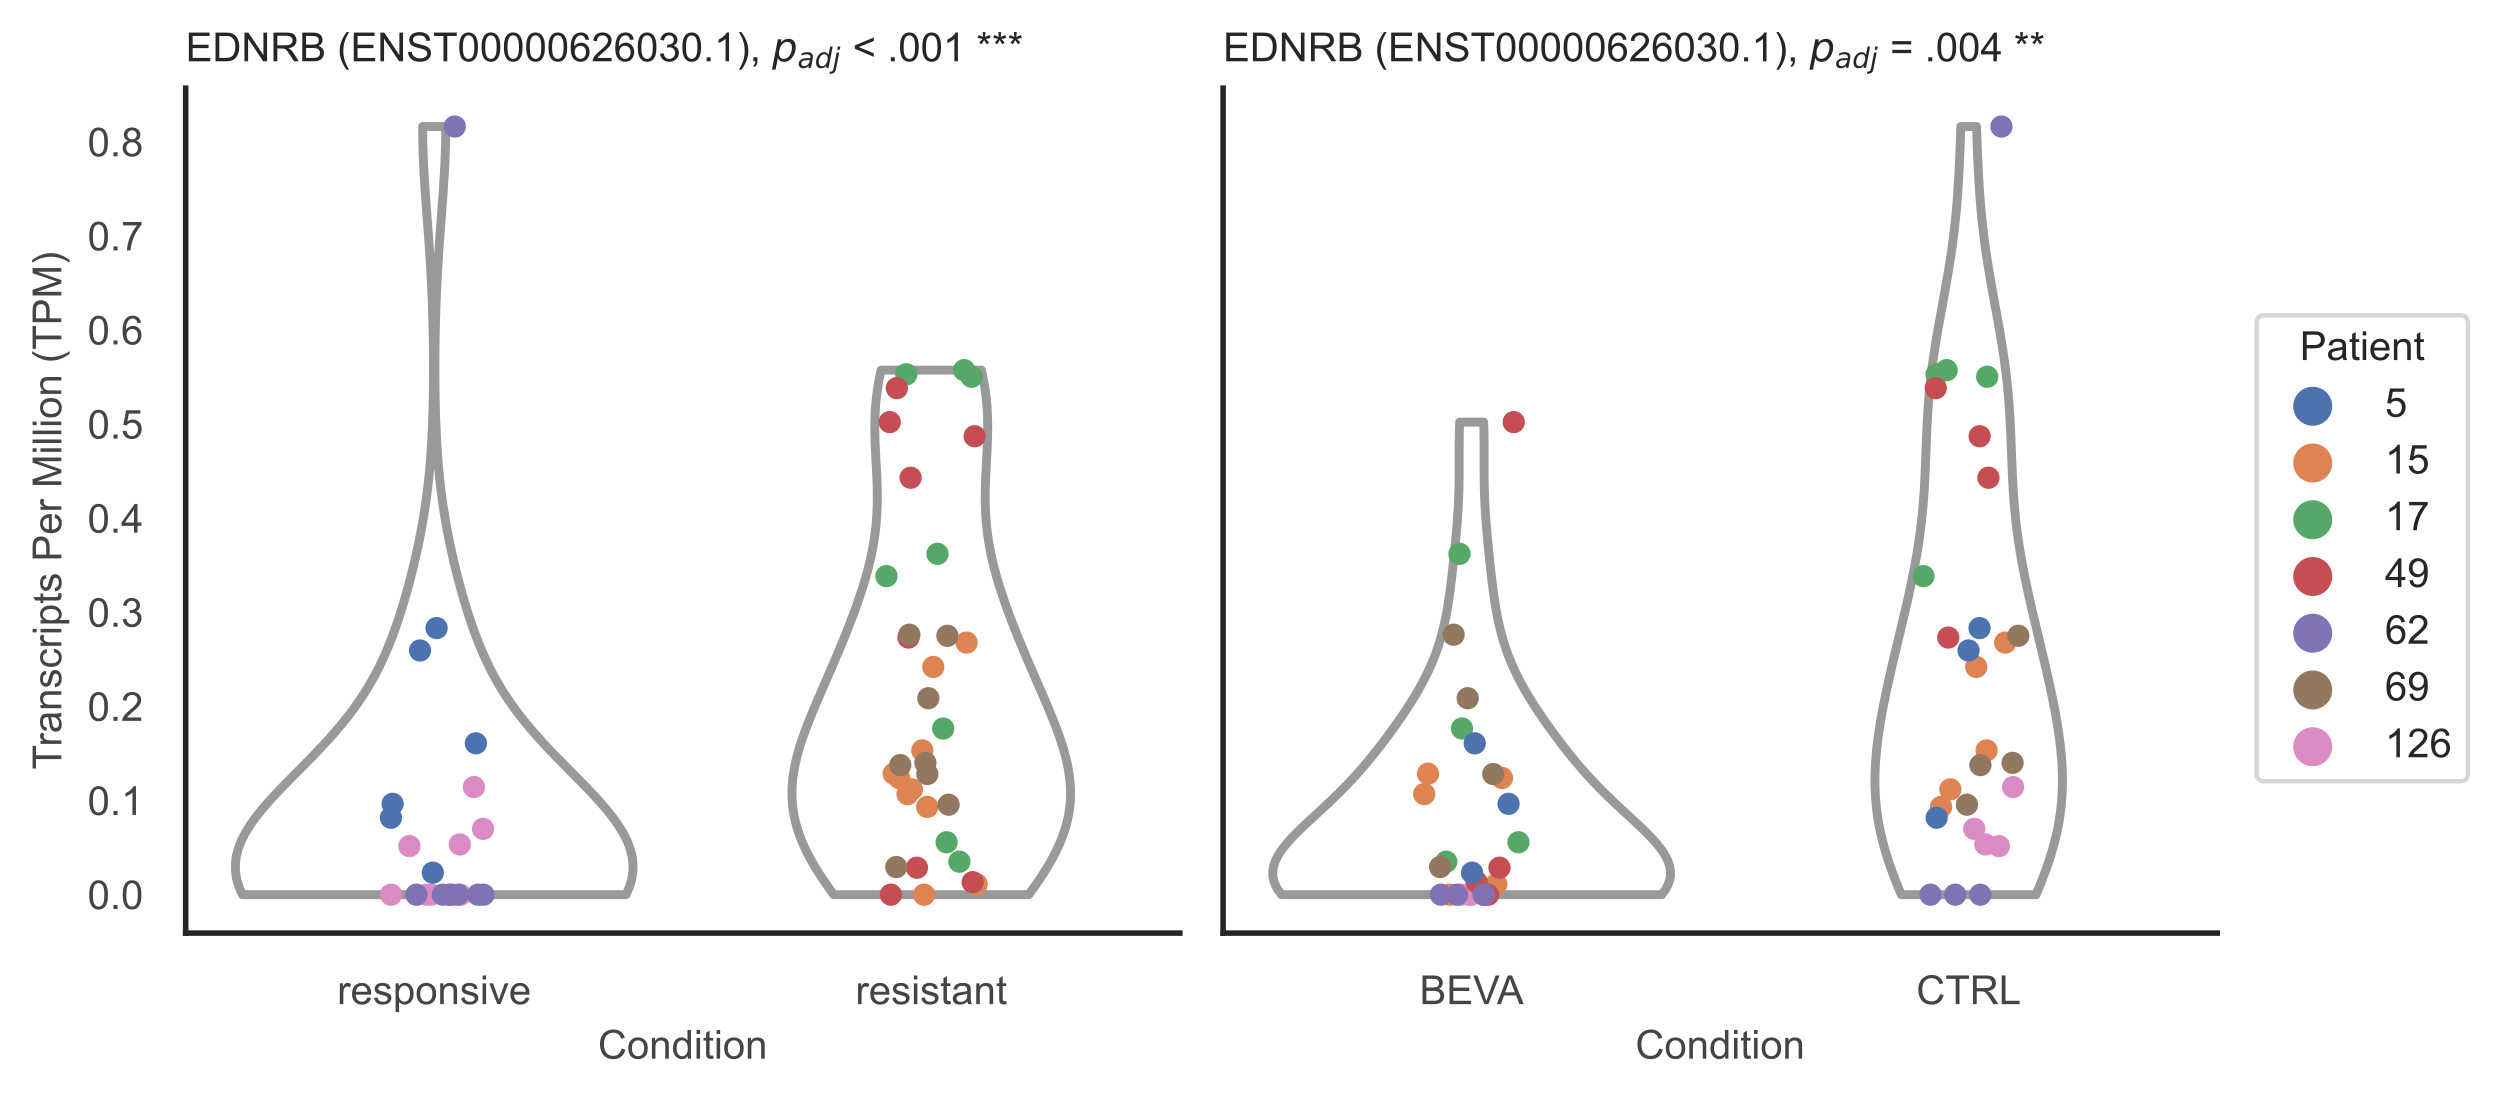 <?xml version="1.0" encoding="utf-8" standalone="no"?>
<!DOCTYPE svg PUBLIC "-//W3C//DTD SVG 1.1//EN"
  "http://www.w3.org/Graphics/SVG/1.1/DTD/svg11.dtd">
<!-- Created with matplotlib (https://matplotlib.org/) -->
<svg height="246.51pt" version="1.1" viewBox="0 0 560.896 246.51" width="560.896pt" xmlns="http://www.w3.org/2000/svg" xmlns:xlink="http://www.w3.org/1999/xlink">
 <defs>
  <style type="text/css">*{stroke-linecap:butt;stroke-linejoin:round;}</style>
 </defs>
 <g id="figure_1">
  <g id="patch_1">
   <path d="M 0 246.51 
L 560.896 246.51 
L 560.896 0 
L 0 0 
z
" style="fill:#ffffff;"/>
  </g>
  <g id="axes_1">
   <g id="patch_2">
    <path d="M 41.656 209.348 
L 264.694 209.348 
L 264.694 19.77 
L 41.656 19.77 
z
" style="fill:#ffffff;"/>
   </g>
   <g id="matplotlib.axis_1">
    <g id="xtick_1">
     <g id="text_1">
      <!-- responsive -->
      <g style="fill:#444444;" transform="translate(75.655 225.29)scale(0.09 -0.09)">
       <defs>
        <path d="M 6.5 0 
L 6.5 51.859 
L 14.406 51.859 
L 14.406 44 
Q 17.438 49.516 20 51.266 
Q 22.562 53.031 25.641 53.031 
Q 30.078 53.031 34.672 50.203 
L 31.641 42.047 
Q 28.422 43.953 25.203 43.953 
Q 22.312 43.953 20.016 42.219 
Q 17.719 40.484 16.75 37.406 
Q 15.281 32.719 15.281 27.156 
L 15.281 0 
z
" id="ArialMT-114"/>
        <path d="M 42.094 16.703 
L 51.172 15.578 
Q 49.031 7.625 43.219 3.219 
Q 37.406 -1.172 28.375 -1.172 
Q 17 -1.172 10.328 5.828 
Q 3.656 12.844 3.656 25.484 
Q 3.656 38.578 10.391 45.797 
Q 17.141 53.031 27.875 53.031 
Q 38.281 53.031 44.875 45.953 
Q 51.469 38.875 51.469 26.031 
Q 51.469 25.25 51.422 23.688 
L 12.75 23.688 
Q 13.234 15.141 17.578 10.594 
Q 21.922 6.062 28.422 6.062 
Q 33.25 6.062 36.672 8.594 
Q 40.094 11.141 42.094 16.703 
z
M 13.234 30.906 
L 42.188 30.906 
Q 41.609 37.453 38.875 40.719 
Q 34.672 45.797 27.984 45.797 
Q 21.922 45.797 17.797 41.75 
Q 13.672 37.703 13.234 30.906 
z
" id="ArialMT-101"/>
        <path d="M 3.078 15.484 
L 11.766 16.844 
Q 12.5 11.625 15.844 8.844 
Q 19.188 6.062 25.203 6.062 
Q 31.25 6.062 34.172 8.516 
Q 37.109 10.984 37.109 14.312 
Q 37.109 17.281 34.516 19 
Q 32.719 20.172 25.531 21.969 
Q 15.875 24.422 12.141 26.203 
Q 8.406 27.984 6.469 31.125 
Q 4.547 34.281 4.547 38.094 
Q 4.547 41.547 6.125 44.5 
Q 7.719 47.469 10.453 49.422 
Q 12.5 50.922 16.031 51.969 
Q 19.578 53.031 23.641 53.031 
Q 29.734 53.031 34.344 51.266 
Q 38.969 49.516 41.156 46.5 
Q 43.359 43.5 44.188 38.484 
L 35.594 37.312 
Q 35.016 41.312 32.203 43.547 
Q 29.391 45.797 24.266 45.797 
Q 18.219 45.797 15.625 43.797 
Q 13.031 41.797 13.031 39.109 
Q 13.031 37.406 14.109 36.031 
Q 15.188 34.625 17.484 33.688 
Q 18.797 33.203 25.25 31.453 
Q 34.578 28.953 38.25 27.359 
Q 41.938 25.781 44.031 22.75 
Q 46.141 19.734 46.141 15.234 
Q 46.141 10.844 43.578 6.953 
Q 41.016 3.078 36.172 0.953 
Q 31.344 -1.172 25.25 -1.172 
Q 15.141 -1.172 9.844 3.031 
Q 4.547 7.234 3.078 15.484 
z
" id="ArialMT-115"/>
        <path d="M 6.594 -19.875 
L 6.594 51.859 
L 14.594 51.859 
L 14.594 45.125 
Q 17.438 49.078 21 51.047 
Q 24.562 53.031 29.641 53.031 
Q 36.281 53.031 41.359 49.609 
Q 46.438 46.188 49.016 39.953 
Q 51.609 33.734 51.609 26.312 
Q 51.609 18.359 48.75 11.984 
Q 45.906 5.609 40.453 2.219 
Q 35.016 -1.172 29 -1.172 
Q 24.609 -1.172 21.109 0.688 
Q 17.625 2.547 15.375 5.375 
L 15.375 -19.875 
z
M 14.547 25.641 
Q 14.547 15.625 18.594 10.844 
Q 22.656 6.062 28.422 6.062 
Q 34.281 6.062 38.453 11.016 
Q 42.625 15.969 42.625 26.375 
Q 42.625 36.281 38.547 41.203 
Q 34.469 46.141 28.812 46.141 
Q 23.188 46.141 18.859 40.891 
Q 14.547 35.641 14.547 25.641 
z
" id="ArialMT-112"/>
        <path d="M 3.328 25.922 
Q 3.328 40.328 11.328 47.266 
Q 18.016 53.031 27.641 53.031 
Q 38.328 53.031 45.109 46.016 
Q 51.906 39.016 51.906 26.656 
Q 51.906 16.656 48.906 10.906 
Q 45.906 5.172 40.156 2 
Q 34.422 -1.172 27.641 -1.172 
Q 16.75 -1.172 10.031 5.812 
Q 3.328 12.797 3.328 25.922 
z
M 12.359 25.922 
Q 12.359 15.969 16.703 11.016 
Q 21.047 6.062 27.641 6.062 
Q 34.188 6.062 38.531 11.031 
Q 42.875 16.016 42.875 26.219 
Q 42.875 35.844 38.5 40.797 
Q 34.125 45.75 27.641 45.75 
Q 21.047 45.75 16.703 40.812 
Q 12.359 35.891 12.359 25.922 
z
" id="ArialMT-111"/>
        <path d="M 6.594 0 
L 6.594 51.859 
L 14.5 51.859 
L 14.5 44.484 
Q 20.219 53.031 31 53.031 
Q 35.688 53.031 39.625 51.344 
Q 43.562 49.656 45.516 46.922 
Q 47.469 44.188 48.25 40.438 
Q 48.734 37.984 48.734 31.891 
L 48.734 0 
L 39.938 0 
L 39.938 31.547 
Q 39.938 36.922 38.906 39.578 
Q 37.891 42.234 35.281 43.812 
Q 32.672 45.406 29.156 45.406 
Q 23.531 45.406 19.453 41.844 
Q 15.375 38.281 15.375 28.328 
L 15.375 0 
z
" id="ArialMT-110"/>
        <path d="M 6.641 61.469 
L 6.641 71.578 
L 15.438 71.578 
L 15.438 61.469 
z
M 6.641 0 
L 6.641 51.859 
L 15.438 51.859 
L 15.438 0 
z
" id="ArialMT-105"/>
        <path d="M 21 0 
L 1.266 51.859 
L 10.547 51.859 
L 21.688 20.797 
Q 23.484 15.766 25 10.359 
Q 26.172 14.453 28.266 20.219 
L 39.797 51.859 
L 48.828 51.859 
L 29.203 0 
z
" id="ArialMT-118"/>
       </defs>
       <use xlink:href="#ArialMT-114"/>
       <use x="33.301" xlink:href="#ArialMT-101"/>
       <use x="88.916" xlink:href="#ArialMT-115"/>
       <use x="138.916" xlink:href="#ArialMT-112"/>
       <use x="194.531" xlink:href="#ArialMT-111"/>
       <use x="250.146" xlink:href="#ArialMT-110"/>
       <use x="305.762" xlink:href="#ArialMT-115"/>
       <use x="355.762" xlink:href="#ArialMT-105"/>
       <use x="377.979" xlink:href="#ArialMT-118"/>
       <use x="427.979" xlink:href="#ArialMT-101"/>
      </g>
     </g>
    </g>
    <g id="xtick_2">
     <g id="text_2">
      <!-- resistant -->
      <g style="fill:#444444;" transform="translate(191.929 225.29)scale(0.09 -0.09)">
       <defs>
        <path d="M 25.781 7.859 
L 27.047 0.094 
Q 23.344 -0.688 20.406 -0.688 
Q 15.625 -0.688 12.984 0.828 
Q 10.359 2.344 9.281 4.812 
Q 8.203 7.281 8.203 15.188 
L 8.203 45.016 
L 1.766 45.016 
L 1.766 51.859 
L 8.203 51.859 
L 8.203 64.703 
L 16.938 69.969 
L 16.938 51.859 
L 25.781 51.859 
L 25.781 45.016 
L 16.938 45.016 
L 16.938 14.703 
Q 16.938 10.938 17.406 9.859 
Q 17.875 8.797 18.922 8.156 
Q 19.969 7.516 21.922 7.516 
Q 23.391 7.516 25.781 7.859 
z
" id="ArialMT-116"/>
        <path d="M 40.438 6.391 
Q 35.547 2.25 31.031 0.531 
Q 26.516 -1.172 21.344 -1.172 
Q 12.797 -1.172 8.203 3 
Q 3.609 7.172 3.609 13.672 
Q 3.609 17.484 5.344 20.625 
Q 7.078 23.781 9.891 25.688 
Q 12.703 27.594 16.219 28.562 
Q 18.797 29.25 24.031 29.891 
Q 34.672 31.156 39.703 32.906 
Q 39.75 34.719 39.75 35.203 
Q 39.75 40.578 37.25 42.781 
Q 33.891 45.75 27.25 45.75 
Q 21.047 45.75 18.094 43.578 
Q 15.141 41.406 13.719 35.891 
L 5.125 37.062 
Q 6.297 42.578 8.984 45.969 
Q 11.672 49.359 16.75 51.188 
Q 21.828 53.031 28.516 53.031 
Q 35.156 53.031 39.297 51.469 
Q 43.453 49.906 45.406 47.531 
Q 47.359 45.172 48.141 41.547 
Q 48.578 39.312 48.578 33.453 
L 48.578 21.734 
Q 48.578 9.469 49.141 6.219 
Q 49.703 2.984 51.375 0 
L 42.188 0 
Q 40.828 2.734 40.438 6.391 
z
M 39.703 26.031 
Q 34.906 24.078 25.344 22.703 
Q 19.922 21.922 17.672 20.938 
Q 15.438 19.969 14.203 18.094 
Q 12.984 16.219 12.984 13.922 
Q 12.984 10.406 15.641 8.062 
Q 18.312 5.719 23.438 5.719 
Q 28.516 5.719 32.469 7.938 
Q 36.422 10.156 38.281 14.016 
Q 39.703 17 39.703 22.797 
z
" id="ArialMT-97"/>
       </defs>
       <use xlink:href="#ArialMT-114"/>
       <use x="33.301" xlink:href="#ArialMT-101"/>
       <use x="88.916" xlink:href="#ArialMT-115"/>
       <use x="138.916" xlink:href="#ArialMT-105"/>
       <use x="161.133" xlink:href="#ArialMT-115"/>
       <use x="211.133" xlink:href="#ArialMT-116"/>
       <use x="238.916" xlink:href="#ArialMT-97"/>
       <use x="294.531" xlink:href="#ArialMT-110"/>
       <use x="350.146" xlink:href="#ArialMT-116"/>
      </g>
     </g>
    </g>
    <g id="text_3">
     <!-- Condition -->
     <g style="fill:#444444;" transform="translate(134.163 237.521)scale(0.09 -0.09)">
      <defs>
       <path d="M 58.797 25.094 
L 68.266 22.703 
Q 65.281 11.031 57.547 4.906 
Q 49.812 -1.219 38.625 -1.219 
Q 27.047 -1.219 19.797 3.484 
Q 12.547 8.203 8.766 17.141 
Q 4.984 26.078 4.984 36.328 
Q 4.984 47.516 9.25 55.828 
Q 13.531 64.156 21.406 68.469 
Q 29.297 72.797 38.766 72.797 
Q 49.516 72.797 56.828 67.328 
Q 64.156 61.859 67.047 51.953 
L 57.719 49.75 
Q 55.219 57.562 50.484 61.125 
Q 45.75 64.703 38.578 64.703 
Q 30.328 64.703 24.781 60.734 
Q 19.234 56.781 16.984 50.109 
Q 14.75 43.453 14.75 36.375 
Q 14.75 27.25 17.406 20.438 
Q 20.062 13.625 25.672 10.25 
Q 31.297 6.891 37.844 6.891 
Q 45.797 6.891 51.312 11.469 
Q 56.844 16.062 58.797 25.094 
z
" id="ArialMT-67"/>
       <path d="M 40.234 0 
L 40.234 6.547 
Q 35.297 -1.172 25.734 -1.172 
Q 19.531 -1.172 14.328 2.25 
Q 9.125 5.672 6.266 11.797 
Q 3.422 17.922 3.422 25.875 
Q 3.422 33.641 6 39.969 
Q 8.594 46.297 13.766 49.656 
Q 18.953 53.031 25.344 53.031 
Q 30.031 53.031 33.688 51.047 
Q 37.359 49.078 39.656 45.906 
L 39.656 71.578 
L 48.391 71.578 
L 48.391 0 
z
M 12.453 25.875 
Q 12.453 15.922 16.641 10.984 
Q 20.844 6.062 26.562 6.062 
Q 32.328 6.062 36.344 10.766 
Q 40.375 15.484 40.375 25.141 
Q 40.375 35.797 36.266 40.766 
Q 32.172 45.75 26.172 45.75 
Q 20.312 45.75 16.375 40.969 
Q 12.453 36.188 12.453 25.875 
z
" id="ArialMT-100"/>
      </defs>
      <use xlink:href="#ArialMT-67"/>
      <use x="72.217" xlink:href="#ArialMT-111"/>
      <use x="127.832" xlink:href="#ArialMT-110"/>
      <use x="183.447" xlink:href="#ArialMT-100"/>
      <use x="239.062" xlink:href="#ArialMT-105"/>
      <use x="261.279" xlink:href="#ArialMT-116"/>
      <use x="289.062" xlink:href="#ArialMT-105"/>
      <use x="311.279" xlink:href="#ArialMT-111"/>
      <use x="366.895" xlink:href="#ArialMT-110"/>
     </g>
    </g>
   </g>
   <g id="matplotlib.axis_2">
    <g id="ytick_1">
     <g id="text_4">
      <!-- 0.0 -->
      <g style="fill:#444444;" transform="translate(19.646 203.952)scale(0.09 -0.09)">
       <defs>
        <path d="M 4.156 35.297 
Q 4.156 48 6.766 55.734 
Q 9.375 63.484 14.516 67.672 
Q 19.672 71.875 27.484 71.875 
Q 33.25 71.875 37.594 69.547 
Q 41.938 67.234 44.766 62.859 
Q 47.609 58.5 49.219 52.219 
Q 50.828 45.953 50.828 35.297 
Q 50.828 22.703 48.234 14.969 
Q 45.656 7.234 40.5 3 
Q 35.359 -1.219 27.484 -1.219 
Q 17.141 -1.219 11.234 6.203 
Q 4.156 15.141 4.156 35.297 
z
M 13.188 35.297 
Q 13.188 17.672 17.312 11.828 
Q 21.438 6 27.484 6 
Q 33.547 6 37.672 11.859 
Q 41.797 17.719 41.797 35.297 
Q 41.797 52.984 37.672 58.781 
Q 33.547 64.594 27.391 64.594 
Q 21.344 64.594 17.719 59.469 
Q 13.188 52.938 13.188 35.297 
z
" id="ArialMT-48"/>
        <path d="M 9.078 0 
L 9.078 10.016 
L 19.094 10.016 
L 19.094 0 
z
" id="ArialMT-46"/>
       </defs>
       <use xlink:href="#ArialMT-48"/>
       <use x="55.615" xlink:href="#ArialMT-46"/>
       <use x="83.398" xlink:href="#ArialMT-48"/>
      </g>
     </g>
    </g>
    <g id="ytick_2">
     <g id="text_5">
      <!-- 0.1 -->
      <g style="fill:#444444;" transform="translate(19.646 182.841)scale(0.09 -0.09)">
       <defs>
        <path d="M 37.25 0 
L 28.469 0 
L 28.469 56 
Q 25.297 52.984 20.141 49.953 
Q 14.984 46.922 10.891 45.406 
L 10.891 53.906 
Q 18.266 57.375 23.781 62.297 
Q 29.297 67.234 31.594 71.875 
L 37.25 71.875 
z
" id="ArialMT-49"/>
       </defs>
       <use xlink:href="#ArialMT-48"/>
       <use x="55.615" xlink:href="#ArialMT-46"/>
       <use x="83.398" xlink:href="#ArialMT-49"/>
      </g>
     </g>
    </g>
    <g id="ytick_3">
     <g id="text_6">
      <!-- 0.2 -->
      <g style="fill:#444444;" transform="translate(19.646 161.73)scale(0.09 -0.09)">
       <defs>
        <path d="M 50.344 8.453 
L 50.344 0 
L 3.031 0 
Q 2.938 3.172 4.047 6.109 
Q 5.859 10.938 9.828 15.625 
Q 13.812 20.312 21.344 26.469 
Q 33.016 36.031 37.109 41.625 
Q 41.219 47.219 41.219 52.203 
Q 41.219 57.422 37.469 61 
Q 33.734 64.594 27.734 64.594 
Q 21.391 64.594 17.578 60.781 
Q 13.766 56.984 13.719 50.25 
L 4.688 51.172 
Q 5.609 61.281 11.656 66.578 
Q 17.719 71.875 27.938 71.875 
Q 38.234 71.875 44.234 66.156 
Q 50.25 60.453 50.25 52 
Q 50.25 47.703 48.484 43.547 
Q 46.734 39.406 42.656 34.812 
Q 38.578 30.219 29.109 22.219 
Q 21.188 15.578 18.938 13.203 
Q 16.703 10.844 15.234 8.453 
z
" id="ArialMT-50"/>
       </defs>
       <use xlink:href="#ArialMT-48"/>
       <use x="55.615" xlink:href="#ArialMT-46"/>
       <use x="83.398" xlink:href="#ArialMT-50"/>
      </g>
     </g>
    </g>
    <g id="ytick_4">
     <g id="text_7">
      <!-- 0.3 -->
      <g style="fill:#444444;" transform="translate(19.646 140.618)scale(0.09 -0.09)">
       <defs>
        <path d="M 4.203 18.891 
L 12.984 20.062 
Q 14.5 12.594 18.141 9.297 
Q 21.781 6 27 6 
Q 33.203 6 37.469 10.297 
Q 41.75 14.594 41.75 20.953 
Q 41.75 27 37.797 30.922 
Q 33.844 34.859 27.734 34.859 
Q 25.25 34.859 21.531 33.891 
L 22.516 41.609 
Q 23.391 41.5 23.922 41.5 
Q 29.547 41.5 34.031 44.422 
Q 38.531 47.359 38.531 53.469 
Q 38.531 58.297 35.25 61.469 
Q 31.984 64.656 26.812 64.656 
Q 21.688 64.656 18.266 61.422 
Q 14.844 58.203 13.875 51.766 
L 5.078 53.328 
Q 6.688 62.156 12.391 67.016 
Q 18.109 71.875 26.609 71.875 
Q 32.469 71.875 37.391 69.359 
Q 42.328 66.844 44.938 62.5 
Q 47.562 58.156 47.562 53.266 
Q 47.562 48.641 45.062 44.828 
Q 42.578 41.016 37.703 38.766 
Q 44.047 37.312 47.562 32.688 
Q 51.078 28.078 51.078 21.141 
Q 51.078 11.766 44.234 5.25 
Q 37.406 -1.266 26.953 -1.266 
Q 17.531 -1.266 11.297 4.344 
Q 5.078 9.969 4.203 18.891 
z
" id="ArialMT-51"/>
       </defs>
       <use xlink:href="#ArialMT-48"/>
       <use x="55.615" xlink:href="#ArialMT-46"/>
       <use x="83.398" xlink:href="#ArialMT-51"/>
      </g>
     </g>
    </g>
    <g id="ytick_5">
     <g id="text_8">
      <!-- 0.4 -->
      <g style="fill:#444444;" transform="translate(19.646 119.507)scale(0.09 -0.09)">
       <defs>
        <path d="M 32.328 0 
L 32.328 17.141 
L 1.266 17.141 
L 1.266 25.203 
L 33.938 71.578 
L 41.109 71.578 
L 41.109 25.203 
L 50.781 25.203 
L 50.781 17.141 
L 41.109 17.141 
L 41.109 0 
z
M 32.328 25.203 
L 32.328 57.469 
L 9.906 25.203 
z
" id="ArialMT-52"/>
       </defs>
       <use xlink:href="#ArialMT-48"/>
       <use x="55.615" xlink:href="#ArialMT-46"/>
       <use x="83.398" xlink:href="#ArialMT-52"/>
      </g>
     </g>
    </g>
    <g id="ytick_6">
     <g id="text_9">
      <!-- 0.5 -->
      <g style="fill:#444444;" transform="translate(19.646 98.396)scale(0.09 -0.09)">
       <defs>
        <path d="M 4.156 18.75 
L 13.375 19.531 
Q 14.406 12.797 18.141 9.391 
Q 21.875 6 27.156 6 
Q 33.5 6 37.891 10.781 
Q 42.281 15.578 42.281 23.484 
Q 42.281 31 38.062 35.344 
Q 33.844 39.703 27 39.703 
Q 22.75 39.703 19.328 37.766 
Q 15.922 35.844 13.969 32.766 
L 5.719 33.844 
L 12.641 70.609 
L 48.25 70.609 
L 48.25 62.203 
L 19.672 62.203 
L 15.828 42.969 
Q 22.266 47.469 29.344 47.469 
Q 38.719 47.469 45.156 40.969 
Q 51.609 34.469 51.609 24.266 
Q 51.609 14.547 45.953 7.469 
Q 39.062 -1.219 27.156 -1.219 
Q 17.391 -1.219 11.203 4.25 
Q 5.031 9.719 4.156 18.75 
z
" id="ArialMT-53"/>
       </defs>
       <use xlink:href="#ArialMT-48"/>
       <use x="55.615" xlink:href="#ArialMT-46"/>
       <use x="83.398" xlink:href="#ArialMT-53"/>
      </g>
     </g>
    </g>
    <g id="ytick_7">
     <g id="text_10">
      <!-- 0.6 -->
      <g style="fill:#444444;" transform="translate(19.646 77.285)scale(0.09 -0.09)">
       <defs>
        <path d="M 49.75 54.047 
L 41.016 53.375 
Q 39.844 58.547 37.703 60.891 
Q 34.125 64.656 28.906 64.656 
Q 24.703 64.656 21.531 62.312 
Q 17.391 59.281 14.984 53.469 
Q 12.594 47.656 12.5 36.922 
Q 15.672 41.75 20.266 44.094 
Q 24.859 46.438 29.891 46.438 
Q 38.672 46.438 44.844 39.969 
Q 51.031 33.5 51.031 23.25 
Q 51.031 16.5 48.125 10.719 
Q 45.219 4.938 40.141 1.859 
Q 35.062 -1.219 28.609 -1.219 
Q 17.625 -1.219 10.688 6.859 
Q 3.766 14.938 3.766 33.5 
Q 3.766 54.25 11.422 63.672 
Q 18.109 71.875 29.438 71.875 
Q 37.891 71.875 43.281 67.141 
Q 48.688 62.406 49.75 54.047 
z
M 13.875 23.188 
Q 13.875 18.656 15.797 14.5 
Q 17.719 10.359 21.188 8.172 
Q 24.656 6 28.469 6 
Q 34.031 6 38.031 10.484 
Q 42.047 14.984 42.047 22.703 
Q 42.047 30.125 38.078 34.391 
Q 34.125 38.672 28.125 38.672 
Q 22.172 38.672 18.016 34.391 
Q 13.875 30.125 13.875 23.188 
z
" id="ArialMT-54"/>
       </defs>
       <use xlink:href="#ArialMT-48"/>
       <use x="55.615" xlink:href="#ArialMT-46"/>
       <use x="83.398" xlink:href="#ArialMT-54"/>
      </g>
     </g>
    </g>
    <g id="ytick_8">
     <g id="text_11">
      <!-- 0.7 -->
      <g style="fill:#444444;" transform="translate(19.646 56.174)scale(0.09 -0.09)">
       <defs>
        <path d="M 4.734 62.203 
L 4.734 70.656 
L 51.078 70.656 
L 51.078 63.812 
Q 44.234 56.547 37.516 44.484 
Q 30.812 32.422 27.156 19.672 
Q 24.516 10.688 23.781 0 
L 14.75 0 
Q 14.891 8.453 18.062 20.406 
Q 21.234 32.375 27.172 43.484 
Q 33.109 54.594 39.797 62.203 
z
" id="ArialMT-55"/>
       </defs>
       <use xlink:href="#ArialMT-48"/>
       <use x="55.615" xlink:href="#ArialMT-46"/>
       <use x="83.398" xlink:href="#ArialMT-55"/>
      </g>
     </g>
    </g>
    <g id="ytick_9">
     <g id="text_12">
      <!-- 0.8 -->
      <g style="fill:#444444;" transform="translate(19.646 35.062)scale(0.09 -0.09)">
       <defs>
        <path d="M 17.672 38.812 
Q 12.203 40.828 9.562 44.531 
Q 6.938 48.25 6.938 53.422 
Q 6.938 61.234 12.547 66.547 
Q 18.172 71.875 27.484 71.875 
Q 36.859 71.875 42.578 66.422 
Q 48.297 60.984 48.297 53.172 
Q 48.297 48.188 45.672 44.5 
Q 43.062 40.828 37.75 38.812 
Q 44.344 36.672 47.781 31.875 
Q 51.219 27.094 51.219 20.453 
Q 51.219 11.281 44.719 5.031 
Q 38.234 -1.219 27.641 -1.219 
Q 17.047 -1.219 10.547 5.047 
Q 4.047 11.328 4.047 20.703 
Q 4.047 27.688 7.594 32.391 
Q 11.141 37.109 17.672 38.812 
z
M 15.922 53.719 
Q 15.922 48.641 19.188 45.406 
Q 22.469 42.188 27.688 42.188 
Q 32.766 42.188 36.016 45.375 
Q 39.266 48.578 39.266 53.219 
Q 39.266 58.062 35.906 61.359 
Q 32.562 64.656 27.594 64.656 
Q 22.562 64.656 19.234 61.422 
Q 15.922 58.203 15.922 53.719 
z
M 13.094 20.656 
Q 13.094 16.891 14.875 13.375 
Q 16.656 9.859 20.172 7.922 
Q 23.688 6 27.734 6 
Q 34.031 6 38.125 10.047 
Q 42.234 14.109 42.234 20.359 
Q 42.234 26.703 38.016 30.859 
Q 33.797 35.016 27.438 35.016 
Q 21.234 35.016 17.156 30.906 
Q 13.094 26.812 13.094 20.656 
z
" id="ArialMT-56"/>
       </defs>
       <use xlink:href="#ArialMT-48"/>
       <use x="55.615" xlink:href="#ArialMT-46"/>
       <use x="83.398" xlink:href="#ArialMT-56"/>
      </g>
     </g>
    </g>
    <g id="text_13">
     <!-- Transcripts Per Million (TPM) -->
     <g style="fill:#444444;" transform="translate(13.752 172.644)rotate(-90)scale(0.09 -0.09)">
      <defs>
       <path d="M 25.922 0 
L 25.922 63.141 
L 2.344 63.141 
L 2.344 71.578 
L 59.078 71.578 
L 59.078 63.141 
L 35.406 63.141 
L 35.406 0 
z
" id="ArialMT-84"/>
       <path d="M 40.438 19 
L 49.078 17.875 
Q 47.656 8.938 41.812 3.875 
Q 35.984 -1.172 27.484 -1.172 
Q 16.844 -1.172 10.375 5.781 
Q 3.906 12.75 3.906 25.734 
Q 3.906 34.125 6.688 40.422 
Q 9.469 46.734 15.156 49.875 
Q 20.844 53.031 27.547 53.031 
Q 35.984 53.031 41.359 48.75 
Q 46.734 44.484 48.25 36.625 
L 39.703 35.297 
Q 38.484 40.531 35.375 43.156 
Q 32.281 45.797 27.875 45.797 
Q 21.234 45.797 17.078 41.031 
Q 12.938 36.281 12.938 25.984 
Q 12.938 15.531 16.938 10.797 
Q 20.953 6.062 27.391 6.062 
Q 32.562 6.062 36.031 9.234 
Q 39.5 12.406 40.438 19 
z
" id="ArialMT-99"/>
       <path id="ArialMT-32"/>
       <path d="M 7.719 0 
L 7.719 71.578 
L 34.719 71.578 
Q 41.844 71.578 45.609 70.906 
Q 50.875 70.016 54.438 67.547 
Q 58.016 65.094 60.188 60.641 
Q 62.359 56.203 62.359 50.875 
Q 62.359 41.75 56.547 35.422 
Q 50.734 29.109 35.547 29.109 
L 17.188 29.109 
L 17.188 0 
z
M 17.188 37.547 
L 35.688 37.547 
Q 44.875 37.547 48.734 40.969 
Q 52.594 44.391 52.594 50.594 
Q 52.594 55.078 50.312 58.266 
Q 48.047 61.469 44.344 62.5 
Q 41.938 63.141 35.5 63.141 
L 17.188 63.141 
z
" id="ArialMT-80"/>
       <path d="M 7.422 0 
L 7.422 71.578 
L 21.688 71.578 
L 38.625 20.906 
Q 40.969 13.812 42.047 10.297 
Q 43.266 14.203 45.844 21.781 
L 62.984 71.578 
L 75.734 71.578 
L 75.734 0 
L 66.609 0 
L 66.609 59.906 
L 45.797 0 
L 37.25 0 
L 16.547 60.938 
L 16.547 0 
z
" id="ArialMT-77"/>
       <path d="M 6.391 0 
L 6.391 71.578 
L 15.188 71.578 
L 15.188 0 
z
" id="ArialMT-108"/>
       <path d="M 23.391 -21.047 
Q 16.109 -11.859 11.078 0.438 
Q 6.062 12.75 6.062 25.922 
Q 6.062 37.547 9.812 48.188 
Q 14.203 60.547 23.391 72.797 
L 29.688 72.797 
Q 23.781 62.641 21.875 58.297 
Q 18.891 51.562 17.188 44.234 
Q 15.094 35.109 15.094 25.875 
Q 15.094 2.391 29.688 -21.047 
z
" id="ArialMT-40"/>
       <path d="M 12.359 -21.047 
L 6.062 -21.047 
Q 20.656 2.391 20.656 25.875 
Q 20.656 35.062 18.562 44.094 
Q 16.891 51.422 13.922 58.156 
Q 12.016 62.547 6.062 72.797 
L 12.359 72.797 
Q 21.531 60.547 25.922 48.188 
Q 29.688 37.547 29.688 25.922 
Q 29.688 12.75 24.625 0.438 
Q 19.578 -11.859 12.359 -21.047 
z
" id="ArialMT-41"/>
      </defs>
      <use xlink:href="#ArialMT-84"/>
      <use x="57.334" xlink:href="#ArialMT-114"/>
      <use x="90.635" xlink:href="#ArialMT-97"/>
      <use x="146.25" xlink:href="#ArialMT-110"/>
      <use x="201.865" xlink:href="#ArialMT-115"/>
      <use x="251.865" xlink:href="#ArialMT-99"/>
      <use x="301.865" xlink:href="#ArialMT-114"/>
      <use x="335.166" xlink:href="#ArialMT-105"/>
      <use x="357.383" xlink:href="#ArialMT-112"/>
      <use x="412.998" xlink:href="#ArialMT-116"/>
      <use x="440.781" xlink:href="#ArialMT-115"/>
      <use x="490.781" xlink:href="#ArialMT-32"/>
      <use x="518.564" xlink:href="#ArialMT-80"/>
      <use x="585.264" xlink:href="#ArialMT-101"/>
      <use x="640.879" xlink:href="#ArialMT-114"/>
      <use x="674.18" xlink:href="#ArialMT-32"/>
      <use x="701.963" xlink:href="#ArialMT-77"/>
      <use x="785.264" xlink:href="#ArialMT-105"/>
      <use x="807.48" xlink:href="#ArialMT-108"/>
      <use x="829.697" xlink:href="#ArialMT-108"/>
      <use x="851.914" xlink:href="#ArialMT-105"/>
      <use x="874.131" xlink:href="#ArialMT-111"/>
      <use x="929.746" xlink:href="#ArialMT-110"/>
      <use x="985.361" xlink:href="#ArialMT-32"/>
      <use x="1013.145" xlink:href="#ArialMT-40"/>
      <use x="1046.445" xlink:href="#ArialMT-84"/>
      <use x="1107.529" xlink:href="#ArialMT-80"/>
      <use x="1174.229" xlink:href="#ArialMT-77"/>
      <use x="1257.529" xlink:href="#ArialMT-41"/>
     </g>
    </g>
   </g>
   <g id="PolyCollection_1">
    <defs>
     <path d="M 140.455 -45.779 
L 54.376 -45.779 
L 53.614 -47.52 
L 53.096 -49.26 
L 52.827 -51.001 
L 52.808 -52.742 
L 53.034 -54.483 
L 53.497 -56.224 
L 54.184 -57.965 
L 55.077 -59.706 
L 56.159 -61.446 
L 57.406 -63.187 
L 58.795 -64.928 
L 60.301 -66.669 
L 61.898 -68.41 
L 63.561 -70.151 
L 65.266 -71.891 
L 66.989 -73.632 
L 68.71 -75.373 
L 70.408 -77.114 
L 72.069 -78.855 
L 73.677 -80.596 
L 75.221 -82.337 
L 76.694 -84.077 
L 78.088 -85.818 
L 79.401 -87.559 
L 80.63 -89.3 
L 81.778 -91.041 
L 82.845 -92.782 
L 83.837 -94.522 
L 84.757 -96.263 
L 85.611 -98.004 
L 86.405 -99.745 
L 87.144 -101.486 
L 87.836 -103.227 
L 88.485 -104.968 
L 89.096 -106.708 
L 89.674 -108.449 
L 90.224 -110.19 
L 90.747 -111.931 
L 91.246 -113.672 
L 91.724 -115.413 
L 92.182 -117.153 
L 92.619 -118.894 
L 93.037 -120.635 
L 93.435 -122.376 
L 93.813 -124.117 
L 94.171 -125.858 
L 94.508 -127.599 
L 94.823 -129.339 
L 95.117 -131.08 
L 95.389 -132.821 
L 95.638 -134.562 
L 95.866 -136.303 
L 96.073 -138.044 
L 96.259 -139.784 
L 96.425 -141.525 
L 96.572 -143.266 
L 96.701 -145.007 
L 96.813 -146.748 
L 96.91 -148.489 
L 96.992 -150.229 
L 97.061 -151.97 
L 97.118 -153.711 
L 97.164 -155.452 
L 97.2 -157.193 
L 97.227 -158.934 
L 97.245 -160.675 
L 97.255 -162.415 
L 97.257 -164.156 
L 97.252 -165.897 
L 97.239 -167.638 
L 97.22 -169.379 
L 97.193 -171.12 
L 97.158 -172.86 
L 97.116 -174.601 
L 97.066 -176.342 
L 97.007 -178.083 
L 96.941 -179.824 
L 96.865 -181.565 
L 96.782 -183.306 
L 96.689 -185.046 
L 96.589 -186.787 
L 96.481 -188.528 
L 96.366 -190.269 
L 96.245 -192.01 
L 96.119 -193.751 
L 95.989 -195.491 
L 95.858 -197.232 
L 95.726 -198.973 
L 95.596 -200.714 
L 95.47 -202.455 
L 95.349 -204.196 
L 95.237 -205.937 
L 95.135 -207.677 
L 95.044 -209.418 
L 94.968 -211.159 
L 94.906 -212.9 
L 94.862 -214.641 
L 94.834 -216.382 
L 94.825 -218.122 
L 100.006 -218.122 
L 100.006 -218.122 
L 99.996 -216.382 
L 99.969 -214.641 
L 99.925 -212.9 
L 99.863 -211.159 
L 99.787 -209.418 
L 99.696 -207.677 
L 99.594 -205.937 
L 99.482 -204.196 
L 99.361 -202.455 
L 99.235 -200.714 
L 99.105 -198.973 
L 98.973 -197.232 
L 98.842 -195.491 
L 98.712 -193.751 
L 98.586 -192.01 
L 98.465 -190.269 
L 98.35 -188.528 
L 98.242 -186.787 
L 98.142 -185.046 
L 98.049 -183.306 
L 97.966 -181.565 
L 97.89 -179.824 
L 97.823 -178.083 
L 97.765 -176.342 
L 97.715 -174.601 
L 97.673 -172.86 
L 97.638 -171.12 
L 97.611 -169.379 
L 97.592 -167.638 
L 97.579 -165.897 
L 97.574 -164.156 
L 97.576 -162.415 
L 97.586 -160.675 
L 97.604 -158.934 
L 97.631 -157.193 
L 97.667 -155.452 
L 97.713 -153.711 
L 97.77 -151.97 
L 97.839 -150.229 
L 97.921 -148.489 
L 98.018 -146.748 
L 98.13 -145.007 
L 98.259 -143.266 
L 98.406 -141.525 
L 98.572 -139.784 
L 98.758 -138.044 
L 98.965 -136.303 
L 99.193 -134.562 
L 99.442 -132.821 
L 99.714 -131.08 
L 100.008 -129.339 
L 100.323 -127.599 
L 100.66 -125.858 
L 101.017 -124.117 
L 101.396 -122.376 
L 101.794 -120.635 
L 102.212 -118.894 
L 102.649 -117.153 
L 103.107 -115.413 
L 103.585 -113.672 
L 104.084 -111.931 
L 104.607 -110.19 
L 105.157 -108.449 
L 105.735 -106.708 
L 106.346 -104.968 
L 106.995 -103.227 
L 107.687 -101.486 
L 108.426 -99.745 
L 109.22 -98.004 
L 110.074 -96.263 
L 110.994 -94.522 
L 111.986 -92.782 
L 113.053 -91.041 
L 114.201 -89.3 
L 115.43 -87.559 
L 116.743 -85.818 
L 118.137 -84.077 
L 119.61 -82.337 
L 121.154 -80.596 
L 122.762 -78.855 
L 124.423 -77.114 
L 126.121 -75.373 
L 127.842 -73.632 
L 129.565 -71.891 
L 131.27 -70.151 
L 132.933 -68.41 
L 134.53 -66.669 
L 136.036 -64.928 
L 137.425 -63.187 
L 138.672 -61.446 
L 139.753 -59.706 
L 140.647 -57.965 
L 141.334 -56.224 
L 141.797 -54.483 
L 142.023 -52.742 
L 142.004 -51.001 
L 141.735 -49.26 
L 141.217 -47.52 
L 140.455 -45.779 
z
" id="m18e67d105d" style="stroke:#999999;stroke-width:2;"/>
    </defs>
    <g clip-path="url(#p1db6172ff1)">
     <use style="fill:#ffffff;stroke:#999999;stroke-width:2;" x="0" xlink:href="#m18e67d105d" y="246.51"/>
    </g>
   </g>
   <g id="PolyCollection_2">
    <defs>
     <path d="M 230.8 -45.779 
L 187.069 -45.779 
L 186.206 -46.968 
L 185.366 -48.156 
L 184.555 -49.345 
L 183.775 -50.534 
L 183.03 -51.723 
L 182.325 -52.911 
L 181.661 -54.1 
L 181.042 -55.289 
L 180.471 -56.478 
L 179.949 -57.667 
L 179.479 -58.855 
L 179.062 -60.044 
L 178.7 -61.233 
L 178.392 -62.422 
L 178.14 -63.611 
L 177.943 -64.799 
L 177.802 -65.988 
L 177.715 -67.177 
L 177.681 -68.366 
L 177.699 -69.554 
L 177.768 -70.743 
L 177.885 -71.932 
L 178.047 -73.121 
L 178.254 -74.31 
L 178.501 -75.498 
L 178.786 -76.687 
L 179.106 -77.876 
L 179.458 -79.065 
L 179.839 -80.254 
L 180.246 -81.442 
L 180.676 -82.631 
L 181.125 -83.82 
L 181.591 -85.009 
L 182.072 -86.197 
L 182.564 -87.386 
L 183.065 -88.575 
L 183.573 -89.764 
L 184.086 -90.953 
L 184.602 -92.141 
L 185.12 -93.33 
L 185.638 -94.519 
L 186.154 -95.708 
L 186.668 -96.897 
L 187.179 -98.085 
L 187.685 -99.274 
L 188.187 -100.463 
L 188.683 -101.652 
L 189.172 -102.841 
L 189.655 -104.029 
L 190.13 -105.218 
L 190.596 -106.407 
L 191.054 -107.596 
L 191.501 -108.784 
L 191.938 -109.973 
L 192.362 -111.162 
L 192.774 -112.351 
L 193.172 -113.54 
L 193.555 -114.728 
L 193.921 -115.917 
L 194.27 -117.106 
L 194.6 -118.295 
L 194.911 -119.484 
L 195.2 -120.672 
L 195.467 -121.861 
L 195.711 -123.05 
L 195.931 -124.239 
L 196.127 -125.427 
L 196.298 -126.616 
L 196.444 -127.805 
L 196.566 -128.994 
L 196.664 -130.183 
L 196.738 -131.371 
L 196.789 -132.56 
L 196.819 -133.749 
L 196.829 -134.938 
L 196.821 -136.127 
L 196.797 -137.315 
L 196.76 -138.504 
L 196.712 -139.693 
L 196.656 -140.882 
L 196.594 -142.07 
L 196.53 -143.259 
L 196.467 -144.448 
L 196.408 -145.637 
L 196.356 -146.826 
L 196.315 -148.014 
L 196.286 -149.203 
L 196.273 -150.392 
L 196.278 -151.581 
L 196.304 -152.77 
L 196.352 -153.958 
L 196.425 -155.147 
L 196.524 -156.336 
L 196.65 -157.525 
L 196.803 -158.713 
L 196.984 -159.902 
L 197.193 -161.091 
L 197.429 -162.28 
L 197.692 -163.469 
L 220.177 -163.469 
L 220.177 -163.469 
L 220.44 -162.28 
L 220.676 -161.091 
L 220.885 -159.902 
L 221.066 -158.713 
L 221.219 -157.525 
L 221.345 -156.336 
L 221.444 -155.147 
L 221.517 -153.958 
L 221.565 -152.77 
L 221.591 -151.581 
L 221.596 -150.392 
L 221.583 -149.203 
L 221.555 -148.014 
L 221.513 -146.826 
L 221.461 -145.637 
L 221.402 -144.448 
L 221.339 -143.259 
L 221.275 -142.07 
L 221.213 -140.882 
L 221.157 -139.693 
L 221.109 -138.504 
L 221.072 -137.315 
L 221.048 -136.127 
L 221.04 -134.938 
L 221.05 -133.749 
L 221.08 -132.56 
L 221.132 -131.371 
L 221.205 -130.183 
L 221.303 -128.994 
L 221.425 -127.805 
L 221.571 -126.616 
L 221.742 -125.427 
L 221.938 -124.239 
L 222.158 -123.05 
L 222.402 -121.861 
L 222.669 -120.672 
L 222.958 -119.484 
L 223.269 -118.295 
L 223.599 -117.106 
L 223.948 -115.917 
L 224.314 -114.728 
L 224.697 -113.54 
L 225.095 -112.351 
L 225.507 -111.162 
L 225.931 -109.973 
L 226.368 -108.784 
L 226.815 -107.596 
L 227.273 -106.407 
L 227.739 -105.218 
L 228.214 -104.029 
L 228.697 -102.841 
L 229.186 -101.652 
L 229.682 -100.463 
L 230.184 -99.274 
L 230.69 -98.085 
L 231.201 -96.897 
L 231.715 -95.708 
L 232.231 -94.519 
L 232.749 -93.33 
L 233.267 -92.141 
L 233.783 -90.953 
L 234.296 -89.764 
L 234.804 -88.575 
L 235.305 -87.386 
L 235.797 -86.197 
L 236.278 -85.009 
L 236.744 -83.82 
L 237.193 -82.631 
L 237.623 -81.442 
L 238.03 -80.254 
L 238.411 -79.065 
L 238.763 -77.876 
L 239.083 -76.687 
L 239.368 -75.498 
L 239.615 -74.31 
L 239.822 -73.121 
L 239.984 -71.932 
L 240.101 -70.743 
L 240.17 -69.554 
L 240.188 -68.366 
L 240.154 -67.177 
L 240.067 -65.988 
L 239.926 -64.799 
L 239.729 -63.611 
L 239.477 -62.422 
L 239.169 -61.233 
L 238.807 -60.044 
L 238.39 -58.855 
L 237.92 -57.667 
L 237.398 -56.478 
L 236.827 -55.289 
L 236.208 -54.1 
L 235.544 -52.911 
L 234.839 -51.723 
L 234.094 -50.534 
L 233.314 -49.345 
L 232.503 -48.156 
L 231.663 -46.968 
L 230.8 -45.779 
z
" id="m73f2b38eff" style="stroke:#999999;stroke-width:2;"/>
    </defs>
    <g clip-path="url(#p1db6172ff1)">
     <use style="fill:#ffffff;stroke:#999999;stroke-width:2;" x="0" xlink:href="#m73f2b38eff" y="246.51"/>
    </g>
   </g>
   <g id="PathCollection_1"/>
   <g id="PathCollection_2"/>
   <g id="PathCollection_3"/>
   <g id="PathCollection_4"/>
   <g id="PathCollection_5"/>
   <g id="PathCollection_6"/>
   <g id="PathCollection_7"/>
   <g id="patch_3">
    <path d="M 41.656 209.348 
L 41.656 19.77 
" style="fill:none;stroke:#262626;stroke-linecap:square;stroke-linejoin:miter;stroke-width:1.25;"/>
   </g>
   <g id="patch_4">
    <path d="M 41.656 209.348 
L 264.694 209.348 
" style="fill:none;stroke:#262626;stroke-linecap:square;stroke-linejoin:miter;stroke-width:1.25;"/>
   </g>
   <g id="PathCollection_8">
    <defs>
     <path d="M 0 2.5 
C 0.663 2.5 1.299 2.237 1.768 1.768 
C 2.237 1.299 2.5 0.663 2.5 -0 
C 2.5 -0.663 2.237 -1.299 1.768 -1.768 
C 1.299 -2.237 0.663 -2.5 0 -2.5 
C -0.663 -2.5 -1.299 -2.237 -1.768 -1.768 
C -2.237 -1.299 -2.5 -0.663 -2.5 0 
C -2.5 0.663 -2.237 1.299 -1.768 1.768 
C -1.299 2.237 -0.663 2.5 0 2.5 
z
" id="C0_0_5da1e0e80d"/>
    </defs>
    <g clip-path="url(#p1db6172ff1)">
     <use style="fill:#da8bc3;" x="87.73" xlink:href="#C0_0_5da1e0e80d" y="200.731"/>
    </g>
    <g clip-path="url(#p1db6172ff1)">
     <use style="fill:#da8bc3;" x="103.294" xlink:href="#C0_0_5da1e0e80d" y="200.731"/>
    </g>
    <g clip-path="url(#p1db6172ff1)">
     <use style="fill:#da8bc3;" x="96.685" xlink:href="#C0_0_5da1e0e80d" y="200.731"/>
    </g>
    <g clip-path="url(#p1db6172ff1)">
     <use style="fill:#da8bc3;" x="95.714" xlink:href="#C0_0_5da1e0e80d" y="200.731"/>
    </g>
    <g clip-path="url(#p1db6172ff1)">
     <use style="fill:#da8bc3;" x="103.161" xlink:href="#C0_0_5da1e0e80d" y="189.451"/>
    </g>
    <g clip-path="url(#p1db6172ff1)">
     <use style="fill:#da8bc3;" x="106.323" xlink:href="#C0_0_5da1e0e80d" y="176.578"/>
    </g>
    <g clip-path="url(#p1db6172ff1)">
     <use style="fill:#da8bc3;" x="91.842" xlink:href="#C0_0_5da1e0e80d" y="189.835"/>
    </g>
    <g clip-path="url(#p1db6172ff1)">
     <use style="fill:#da8bc3;" x="108.365" xlink:href="#C0_0_5da1e0e80d" y="185.958"/>
    </g>
    <g clip-path="url(#p1db6172ff1)">
     <use style="fill:#4c72b0;" x="106.772" xlink:href="#C0_0_5da1e0e80d" y="166.774"/>
    </g>
    <g clip-path="url(#p1db6172ff1)">
     <use style="fill:#4c72b0;" x="88.086" xlink:href="#C0_0_5da1e0e80d" y="180.346"/>
    </g>
    <g clip-path="url(#p1db6172ff1)">
     <use style="fill:#4c72b0;" x="97.108" xlink:href="#C0_0_5da1e0e80d" y="195.789"/>
    </g>
    <g clip-path="url(#p1db6172ff1)">
     <use style="fill:#4c72b0;" x="97.95" xlink:href="#C0_0_5da1e0e80d" y="140.917"/>
    </g>
    <g clip-path="url(#p1db6172ff1)">
     <use style="fill:#4c72b0;" x="87.704" xlink:href="#C0_0_5da1e0e80d" y="183.465"/>
    </g>
    <g clip-path="url(#p1db6172ff1)">
     <use style="fill:#4c72b0;" x="94.237" xlink:href="#C0_0_5da1e0e80d" y="145.941"/>
    </g>
    <g clip-path="url(#p1db6172ff1)">
     <use style="fill:#8172b3;" x="102.722" xlink:href="#C0_0_5da1e0e80d" y="200.731"/>
    </g>
    <g clip-path="url(#p1db6172ff1)">
     <use style="fill:#8172b3;" x="107.26" xlink:href="#C0_0_5da1e0e80d" y="200.731"/>
    </g>
    <g clip-path="url(#p1db6172ff1)">
     <use style="fill:#8172b3;" x="108.461" xlink:href="#C0_0_5da1e0e80d" y="200.731"/>
    </g>
    <g clip-path="url(#p1db6172ff1)">
     <use style="fill:#8172b3;" x="101.347" xlink:href="#C0_0_5da1e0e80d" y="200.731"/>
    </g>
    <g clip-path="url(#p1db6172ff1)">
     <use style="fill:#8172b3;" x="93.431" xlink:href="#C0_0_5da1e0e80d" y="200.731"/>
    </g>
    <g clip-path="url(#p1db6172ff1)">
     <use style="fill:#8172b3;" x="100.715" xlink:href="#C0_0_5da1e0e80d" y="200.731"/>
    </g>
    <g clip-path="url(#p1db6172ff1)">
     <use style="fill:#8172b3;" x="99.34" xlink:href="#C0_0_5da1e0e80d" y="200.731"/>
    </g>
    <g clip-path="url(#p1db6172ff1)">
     <use style="fill:#8172b3;" x="102.024" xlink:href="#C0_0_5da1e0e80d" y="28.387"/>
    </g>
   </g>
   <g id="PathCollection_9">
    <defs>
     <path d="M 0 2.5 
C 0.663 2.5 1.299 2.237 1.768 1.768 
C 2.237 1.299 2.5 0.663 2.5 -0 
C 2.5 -0.663 2.237 -1.299 1.768 -1.768 
C 1.299 -2.237 0.663 -2.5 0 -2.5 
C -0.663 -2.5 -1.299 -2.237 -1.768 -1.768 
C -2.237 -1.299 -2.5 -0.663 -2.5 0 
C -2.5 0.663 -2.237 1.299 -1.768 1.768 
C -1.299 2.237 -0.663 2.5 0 2.5 
z
" id="C1_0_dff5d7d0aa"/>
    </defs>
    <g clip-path="url(#p1db6172ff1)">
     <use style="fill:#dd8452;" x="201.735" xlink:href="#C1_0_dff5d7d0aa" y="174.547"/>
    </g>
    <g clip-path="url(#p1db6172ff1)">
     <use style="fill:#dd8452;" x="200.521" xlink:href="#C1_0_dff5d7d0aa" y="173.576"/>
    </g>
    <g clip-path="url(#p1db6172ff1)">
     <use style="fill:#dd8452;" x="207.326" xlink:href="#C1_0_dff5d7d0aa" y="200.731"/>
    </g>
    <g clip-path="url(#p1db6172ff1)">
     <use style="fill:#dd8452;" x="203.613" xlink:href="#C1_0_dff5d7d0aa" y="178.161"/>
    </g>
    <g clip-path="url(#p1db6172ff1)">
     <use style="fill:#dd8452;" x="219.116" xlink:href="#C1_0_dff5d7d0aa" y="198.368"/>
    </g>
    <g clip-path="url(#p1db6172ff1)">
     <use style="fill:#dd8452;" x="206.919" xlink:href="#C1_0_dff5d7d0aa" y="168.358"/>
    </g>
    <g clip-path="url(#p1db6172ff1)">
     <use style="fill:#dd8452;" x="216.864" xlink:href="#C1_0_dff5d7d0aa" y="144.17"/>
    </g>
    <g clip-path="url(#p1db6172ff1)">
     <use style="fill:#dd8452;" x="208.031" xlink:href="#C1_0_dff5d7d0aa" y="181.037"/>
    </g>
    <g clip-path="url(#p1db6172ff1)">
     <use style="fill:#dd8452;" x="204.601" xlink:href="#C1_0_dff5d7d0aa" y="177.097"/>
    </g>
    <g clip-path="url(#p1db6172ff1)">
     <use style="fill:#dd8452;" x="209.389" xlink:href="#C1_0_dff5d7d0aa" y="149.638"/>
    </g>
    <g clip-path="url(#p1db6172ff1)">
     <use style="fill:#55a868;" x="211.611" xlink:href="#C1_0_dff5d7d0aa" y="163.446"/>
    </g>
    <g clip-path="url(#p1db6172ff1)">
     <use style="fill:#55a868;" x="210.331" xlink:href="#C1_0_dff5d7d0aa" y="124.259"/>
    </g>
    <g clip-path="url(#p1db6172ff1)">
     <use style="fill:#55a868;" x="212.376" xlink:href="#C1_0_dff5d7d0aa" y="188.967"/>
    </g>
    <g clip-path="url(#p1db6172ff1)">
     <use style="fill:#55a868;" x="215.247" xlink:href="#C1_0_dff5d7d0aa" y="193.326"/>
    </g>
    <g clip-path="url(#p1db6172ff1)">
     <use style="fill:#55a868;" x="198.878" xlink:href="#C1_0_dff5d7d0aa" y="129.254"/>
    </g>
    <g clip-path="url(#p1db6172ff1)">
     <use style="fill:#55a868;" x="217.982" xlink:href="#C1_0_dff5d7d0aa" y="84.525"/>
    </g>
    <g clip-path="url(#p1db6172ff1)">
     <use style="fill:#55a868;" x="203.343" xlink:href="#C1_0_dff5d7d0aa" y="83.979"/>
    </g>
    <g clip-path="url(#p1db6172ff1)">
     <use style="fill:#55a868;" x="216.316" xlink:href="#C1_0_dff5d7d0aa" y="83.041"/>
    </g>
    <g clip-path="url(#p1db6172ff1)">
     <use style="fill:#c44e52;" x="199.617" xlink:href="#C1_0_dff5d7d0aa" y="94.707"/>
    </g>
    <g clip-path="url(#p1db6172ff1)">
     <use style="fill:#c44e52;" x="199.867" xlink:href="#C1_0_dff5d7d0aa" y="200.731"/>
    </g>
    <g clip-path="url(#p1db6172ff1)">
     <use style="fill:#c44e52;" x="218.235" xlink:href="#C1_0_dff5d7d0aa" y="197.922"/>
    </g>
    <g clip-path="url(#p1db6172ff1)">
     <use style="fill:#c44e52;" x="205.724" xlink:href="#C1_0_dff5d7d0aa" y="194.676"/>
    </g>
    <g clip-path="url(#p1db6172ff1)">
     <use style="fill:#c44e52;" x="201.216" xlink:href="#C1_0_dff5d7d0aa" y="87.085"/>
    </g>
    <g clip-path="url(#p1db6172ff1)">
     <use style="fill:#c44e52;" x="218.663" xlink:href="#C1_0_dff5d7d0aa" y="97.875"/>
    </g>
    <g clip-path="url(#p1db6172ff1)">
     <use style="fill:#c44e52;" x="204.305" xlink:href="#C1_0_dff5d7d0aa" y="107.187"/>
    </g>
    <g clip-path="url(#p1db6172ff1)">
     <use style="fill:#c44e52;" x="203.821" xlink:href="#C1_0_dff5d7d0aa" y="143.041"/>
    </g>
    <g clip-path="url(#p1db6172ff1)">
     <use style="fill:#937860;" x="201.079" xlink:href="#C1_0_dff5d7d0aa" y="194.533"/>
    </g>
    <g clip-path="url(#p1db6172ff1)">
     <use style="fill:#937860;" x="208.058" xlink:href="#C1_0_dff5d7d0aa" y="173.655"/>
    </g>
    <g clip-path="url(#p1db6172ff1)">
     <use style="fill:#937860;" x="208.279" xlink:href="#C1_0_dff5d7d0aa" y="156.648"/>
    </g>
    <g clip-path="url(#p1db6172ff1)">
     <use style="fill:#937860;" x="204.022" xlink:href="#C1_0_dff5d7d0aa" y="142.396"/>
    </g>
    <g clip-path="url(#p1db6172ff1)">
     <use style="fill:#937860;" x="212.825" xlink:href="#C1_0_dff5d7d0aa" y="180.541"/>
    </g>
    <g clip-path="url(#p1db6172ff1)">
     <use style="fill:#937860;" x="212.555" xlink:href="#C1_0_dff5d7d0aa" y="142.646"/>
    </g>
    <g clip-path="url(#p1db6172ff1)">
     <use style="fill:#937860;" x="201.984" xlink:href="#C1_0_dff5d7d0aa" y="171.655"/>
    </g>
    <g clip-path="url(#p1db6172ff1)">
     <use style="fill:#937860;" x="207.622" xlink:href="#C1_0_dff5d7d0aa" y="171.153"/>
    </g>
   </g>
   <g id="text_14">
    <!-- EDNRB (ENST00000626030.1), $p_{adj}$ &lt; .001 *** -->
    <g style="fill:#262626;" transform="translate(41.656 13.77)scale(0.09 -0.09)">
     <defs>
      <path d="M 7.906 0 
L 7.906 71.578 
L 59.672 71.578 
L 59.672 63.141 
L 17.391 63.141 
L 17.391 41.219 
L 56.984 41.219 
L 56.984 32.812 
L 17.391 32.812 
L 17.391 8.453 
L 61.328 8.453 
L 61.328 0 
z
" id="ArialMT-69"/>
      <path d="M 7.719 0 
L 7.719 71.578 
L 32.375 71.578 
Q 40.719 71.578 45.125 70.562 
Q 51.266 69.141 55.609 65.438 
Q 61.281 60.641 64.078 53.188 
Q 66.891 45.75 66.891 36.188 
Q 66.891 28.031 64.984 21.734 
Q 63.094 15.438 60.109 11.297 
Q 57.125 7.172 53.578 4.797 
Q 50.047 2.438 45.047 1.219 
Q 40.047 0 33.547 0 
z
M 17.188 8.453 
L 32.469 8.453 
Q 39.547 8.453 43.578 9.766 
Q 47.609 11.078 50 13.484 
Q 53.375 16.844 55.25 22.531 
Q 57.125 28.219 57.125 36.328 
Q 57.125 47.562 53.438 53.594 
Q 49.75 59.625 44.484 61.672 
Q 40.672 63.141 32.234 63.141 
L 17.188 63.141 
z
" id="ArialMT-68"/>
      <path d="M 7.625 0 
L 7.625 71.578 
L 17.328 71.578 
L 54.938 15.375 
L 54.938 71.578 
L 64.016 71.578 
L 64.016 0 
L 54.297 0 
L 16.703 56.25 
L 16.703 0 
z
" id="ArialMT-78"/>
      <path d="M 7.859 0 
L 7.859 71.578 
L 39.594 71.578 
Q 49.172 71.578 54.141 69.641 
Q 59.125 67.719 62.109 62.828 
Q 65.094 57.953 65.094 52.047 
Q 65.094 44.438 60.156 39.203 
Q 55.219 33.984 44.922 32.562 
Q 48.688 30.766 50.641 29 
Q 54.781 25.203 58.5 19.484 
L 70.953 0 
L 59.031 0 
L 49.562 14.891 
Q 45.406 21.344 42.719 24.75 
Q 40.047 28.172 37.922 29.531 
Q 35.797 30.906 33.594 31.453 
Q 31.984 31.781 28.328 31.781 
L 17.328 31.781 
L 17.328 0 
z
M 17.328 39.984 
L 37.703 39.984 
Q 44.188 39.984 47.844 41.328 
Q 51.516 42.672 53.422 45.625 
Q 55.328 48.578 55.328 52.047 
Q 55.328 57.125 51.641 60.391 
Q 47.953 63.672 39.984 63.672 
L 17.328 63.672 
z
" id="ArialMT-82"/>
      <path d="M 7.328 0 
L 7.328 71.578 
L 34.188 71.578 
Q 42.391 71.578 47.344 69.406 
Q 52.297 67.234 55.094 62.719 
Q 57.906 58.203 57.906 53.266 
Q 57.906 48.688 55.422 44.625 
Q 52.938 40.578 47.906 38.094 
Q 54.391 36.188 57.875 31.594 
Q 61.375 27 61.375 20.75 
Q 61.375 15.719 59.25 11.391 
Q 57.125 7.078 54 4.734 
Q 50.875 2.391 46.156 1.188 
Q 41.453 0 34.625 0 
z
M 16.797 41.5 
L 32.281 41.5 
Q 38.578 41.5 41.312 42.328 
Q 44.922 43.406 46.75 45.891 
Q 48.578 48.391 48.578 52.156 
Q 48.578 55.719 46.875 58.422 
Q 45.172 61.141 41.984 62.141 
Q 38.812 63.141 31.109 63.141 
L 16.797 63.141 
z
M 16.797 8.453 
L 34.625 8.453 
Q 39.203 8.453 41.062 8.797 
Q 44.344 9.375 46.531 10.734 
Q 48.734 12.109 50.141 14.719 
Q 51.562 17.328 51.562 20.75 
Q 51.562 24.75 49.516 27.703 
Q 47.469 30.672 43.828 31.859 
Q 40.188 33.062 33.344 33.062 
L 16.797 33.062 
z
" id="ArialMT-66"/>
      <path d="M 4.5 23 
L 13.422 23.781 
Q 14.062 18.406 16.375 14.969 
Q 18.703 11.531 23.578 9.406 
Q 28.469 7.281 34.578 7.281 
Q 39.984 7.281 44.141 8.891 
Q 48.297 10.5 50.312 13.297 
Q 52.344 16.109 52.344 19.438 
Q 52.344 22.797 50.391 25.312 
Q 48.438 27.828 43.953 29.547 
Q 41.062 30.672 31.203 33.031 
Q 21.344 35.406 17.391 37.5 
Q 12.25 40.188 9.734 44.156 
Q 7.234 48.141 7.234 53.078 
Q 7.234 58.5 10.297 63.203 
Q 13.375 67.922 19.281 70.359 
Q 25.203 72.797 32.422 72.797 
Q 40.375 72.797 46.453 70.234 
Q 52.547 67.672 55.812 62.688 
Q 59.078 57.719 59.328 51.422 
L 50.25 50.734 
Q 49.516 57.516 45.281 60.984 
Q 41.062 64.453 32.812 64.453 
Q 24.219 64.453 20.281 61.297 
Q 16.359 58.156 16.359 53.719 
Q 16.359 49.859 19.141 47.359 
Q 21.875 44.875 33.422 42.266 
Q 44.969 39.656 49.266 37.703 
Q 55.516 34.812 58.484 30.391 
Q 61.469 25.984 61.469 20.219 
Q 61.469 14.5 58.203 9.438 
Q 54.938 4.391 48.797 1.578 
Q 42.672 -1.219 35.016 -1.219 
Q 25.297 -1.219 18.719 1.609 
Q 12.156 4.438 8.422 10.125 
Q 4.688 15.828 4.5 23 
z
" id="ArialMT-83"/>
      <path d="M 8.891 0 
L 8.891 10.016 
L 18.891 10.016 
L 18.891 0 
Q 18.891 -5.516 16.938 -8.906 
Q 14.984 -12.312 10.75 -14.156 
L 8.297 -10.406 
Q 11.078 -9.188 12.391 -6.812 
Q 13.719 -4.438 13.875 0 
z
" id="ArialMT-44"/>
      <path d="M 49.609 33.688 
Q 49.609 40.875 46.484 44.672 
Q 43.359 48.484 37.5 48.484 
Q 33.5 48.484 29.859 46.438 
Q 26.219 44.391 23.391 40.484 
Q 20.609 36.625 18.938 31.156 
Q 17.281 25.688 17.281 20.312 
Q 17.281 13.484 20.406 9.797 
Q 23.531 6.109 29.297 6.109 
Q 33.547 6.109 37.188 8.109 
Q 40.828 10.109 43.406 13.922 
Q 46.188 17.922 47.891 23.344 
Q 49.609 28.766 49.609 33.688 
z
M 21.781 46.391 
Q 25.391 51.125 30.297 53.562 
Q 35.203 56 41.219 56 
Q 49.609 56 54.25 50.5 
Q 58.891 45.016 58.891 35.109 
Q 58.891 27 56 19.656 
Q 53.125 12.312 47.703 6.5 
Q 44.094 2.641 39.547 0.609 
Q 35.016 -1.422 29.984 -1.422 
Q 24.172 -1.422 20.219 1 
Q 16.266 3.422 14.312 8.203 
L 8.688 -20.797 
L -0.297 -20.797 
L 14.406 54.688 
L 23.391 54.688 
z
" id="DejaVuSans-Oblique-112"/>
      <path d="M 53.719 31.203 
L 47.609 0 
L 38.625 0 
L 40.281 8.297 
Q 36.328 3.422 31.266 1 
Q 26.219 -1.422 20.016 -1.422 
Q 13.031 -1.422 8.562 2.844 
Q 4.109 7.125 4.109 13.812 
Q 4.109 23.391 11.75 28.953 
Q 19.391 34.516 32.812 34.516 
L 45.312 34.516 
L 45.797 36.922 
Q 45.906 37.312 45.953 37.766 
Q 46 38.234 46 39.203 
Q 46 43.562 42.453 45.969 
Q 38.922 48.391 32.516 48.391 
Q 28.125 48.391 23.5 47.266 
Q 18.891 46.141 14.016 43.891 
L 15.578 52.203 
Q 20.656 54.109 25.516 55.047 
Q 30.375 56 34.906 56 
Q 44.578 56 49.625 51.797 
Q 54.688 47.609 54.688 39.594 
Q 54.688 37.984 54.438 35.812 
Q 54.203 33.641 53.719 31.203 
z
M 44 27.484 
L 35.016 27.484 
Q 23.969 27.484 18.672 24.531 
Q 13.375 21.578 13.375 15.375 
Q 13.375 11.078 16.078 8.641 
Q 18.797 6.203 23.578 6.203 
Q 30.906 6.203 36.375 11.453 
Q 41.844 16.703 43.609 25.484 
z
" id="DejaVuSans-Oblique-97"/>
      <path d="M 41.797 8.203 
Q 38.188 3.469 33.25 1.016 
Q 28.328 -1.422 22.312 -1.422 
Q 14.109 -1.422 9.344 4.172 
Q 4.594 9.766 4.594 19.484 
Q 4.594 27.594 7.469 34.938 
Q 10.359 42.281 15.828 48.094 
Q 19.438 51.953 23.969 53.969 
Q 28.516 56 33.5 56 
Q 38.766 56 42.797 53.453 
Q 46.828 50.922 49.031 46.188 
L 54.891 75.984 
L 63.922 75.984 
L 49.125 0 
L 40.094 0 
z
M 13.922 21.094 
Q 13.922 14.016 17.109 10.062 
Q 20.312 6.109 25.984 6.109 
Q 30.172 6.109 33.766 8.125 
Q 37.359 10.156 40.094 14.109 
Q 42.969 18.219 44.625 23.578 
Q 46.297 28.953 46.297 34.188 
Q 46.297 40.969 43.094 44.766 
Q 39.891 48.578 34.281 48.578 
Q 30.031 48.578 26.359 46.578 
Q 22.703 44.578 20.125 40.828 
Q 17.281 36.766 15.594 31.391 
Q 13.922 26.031 13.922 21.094 
z
" id="DejaVuSans-Oblique-100"/>
      <path d="M 14.5 54.688 
L 23.484 54.688 
L 12.703 -0.984 
L 12.641 -1.219 
Q 10.844 -10.547 8.5 -14.016 
Q 6.297 -17.281 2.062 -19.031 
Q -2.156 -20.797 -7.906 -20.797 
L -11.281 -20.797 
L -9.812 -13.188 
L -7.516 -13.188 
Q -2.25 -13.188 -0.016 -10.984 
Q 2.203 -8.797 3.719 -0.984 
z
M 18.703 75.984 
L 27.688 75.984 
L 25.484 64.594 
L 16.5 64.594 
z
" id="DejaVuSans-Oblique-106"/>
      <path d="M 5.469 31.297 
L 5.469 39.5 
L 52.875 59.516 
L 52.875 50.781 
L 15.281 35.359 
L 52.875 19.781 
L 52.875 11.031 
z
" id="ArialMT-60"/>
      <path d="M 3.125 58.453 
L 5.375 65.375 
Q 13.141 62.641 16.656 60.641 
Q 15.719 69.484 15.672 72.797 
L 22.75 72.797 
Q 22.609 67.969 21.625 60.688 
Q 26.656 63.234 33.156 65.375 
L 35.406 58.453 
Q 29.203 56.391 23.25 55.719 
Q 26.219 53.125 31.641 46.484 
L 25.781 42.328 
Q 22.953 46.188 19.094 52.828 
Q 15.484 45.953 12.75 42.328 
L 6.984 46.484 
Q 12.641 53.469 15.094 55.719 
Q 8.797 56.938 3.125 58.453 
z
" id="ArialMT-42"/>
     </defs>
     <use transform="translate(0 0.203)" xlink:href="#ArialMT-69"/>
     <use transform="translate(66.699 0.203)" xlink:href="#ArialMT-68"/>
     <use transform="translate(138.916 0.203)" xlink:href="#ArialMT-78"/>
     <use transform="translate(211.133 0.203)" xlink:href="#ArialMT-82"/>
     <use transform="translate(283.35 0.203)" xlink:href="#ArialMT-66"/>
     <use transform="translate(350.049 0.203)" xlink:href="#ArialMT-32"/>
     <use transform="translate(377.832 0.203)" xlink:href="#ArialMT-40"/>
     <use transform="translate(411.133 0.203)" xlink:href="#ArialMT-69"/>
     <use transform="translate(477.832 0.203)" xlink:href="#ArialMT-78"/>
     <use transform="translate(550.049 0.203)" xlink:href="#ArialMT-83"/>
     <use transform="translate(616.748 0.203)" xlink:href="#ArialMT-84"/>
     <use transform="translate(677.832 0.203)" xlink:href="#ArialMT-48"/>
     <use transform="translate(733.447 0.203)" xlink:href="#ArialMT-48"/>
     <use transform="translate(789.062 0.203)" xlink:href="#ArialMT-48"/>
     <use transform="translate(844.678 0.203)" xlink:href="#ArialMT-48"/>
     <use transform="translate(900.293 0.203)" xlink:href="#ArialMT-48"/>
     <use transform="translate(955.908 0.203)" xlink:href="#ArialMT-54"/>
     <use transform="translate(1011.523 0.203)" xlink:href="#ArialMT-50"/>
     <use transform="translate(1067.139 0.203)" xlink:href="#ArialMT-54"/>
     <use transform="translate(1122.754 0.203)" xlink:href="#ArialMT-48"/>
     <use transform="translate(1178.369 0.203)" xlink:href="#ArialMT-51"/>
     <use transform="translate(1233.984 0.203)" xlink:href="#ArialMT-48"/>
     <use transform="translate(1289.6 0.203)" xlink:href="#ArialMT-46"/>
     <use transform="translate(1317.383 0.203)" xlink:href="#ArialMT-49"/>
     <use transform="translate(1372.998 0.203)" xlink:href="#ArialMT-41"/>
     <use transform="translate(1406.299 0.203)" xlink:href="#ArialMT-44"/>
     <use transform="translate(1434.082 0.203)" xlink:href="#ArialMT-32"/>
     <use transform="translate(1461.865 0.203)" xlink:href="#DejaVuSans-Oblique-112"/>
     <use transform="translate(1525.342 -16.203)scale(0.7)" xlink:href="#DejaVuSans-Oblique-97"/>
     <use transform="translate(1568.237 -16.203)scale(0.7)" xlink:href="#DejaVuSans-Oblique-100"/>
     <use transform="translate(1612.671 -16.203)scale(0.7)" xlink:href="#DejaVuSans-Oblique-106"/>
     <use transform="translate(1634.854 0.203)" xlink:href="#ArialMT-32"/>
     <use transform="translate(1662.637 0.203)" xlink:href="#ArialMT-60"/>
     <use transform="translate(1721.035 0.203)" xlink:href="#ArialMT-32"/>
     <use transform="translate(1748.818 0.203)" xlink:href="#ArialMT-46"/>
     <use transform="translate(1776.602 0.203)" xlink:href="#ArialMT-48"/>
     <use transform="translate(1832.217 0.203)" xlink:href="#ArialMT-48"/>
     <use transform="translate(1887.832 0.203)" xlink:href="#ArialMT-49"/>
     <use transform="translate(1943.447 0.203)" xlink:href="#ArialMT-32"/>
     <use transform="translate(1971.23 0.203)" xlink:href="#ArialMT-42"/>
     <use transform="translate(2010.146 0.203)" xlink:href="#ArialMT-42"/>
     <use transform="translate(2049.062 0.203)" xlink:href="#ArialMT-42"/>
    </g>
   </g>
  </g>
  <g id="axes_2">
   <g id="patch_5">
    <path d="M 274.414 209.348 
L 497.452 209.348 
L 497.452 19.77 
L 274.414 19.77 
z
" style="fill:#ffffff;"/>
   </g>
   <g id="matplotlib.axis_3">
    <g id="xtick_3">
     <g id="text_15">
      <!-- BEVA -->
      <g style="fill:#444444;" transform="translate(318.499 225.29)scale(0.09 -0.09)">
       <defs>
        <path d="M 28.172 0 
L 0.438 71.578 
L 10.688 71.578 
L 29.297 19.578 
Q 31.547 13.328 33.062 7.859 
Q 34.719 13.719 36.922 19.578 
L 56.25 71.578 
L 65.922 71.578 
L 37.891 0 
z
" id="ArialMT-86"/>
        <path d="M -0.141 0 
L 27.344 71.578 
L 37.547 71.578 
L 66.844 0 
L 56.062 0 
L 47.703 21.688 
L 17.781 21.688 
L 9.906 0 
z
M 20.516 29.391 
L 44.781 29.391 
L 37.312 49.219 
Q 33.891 58.25 32.234 64.062 
Q 30.859 57.172 28.375 50.391 
z
" id="ArialMT-65"/>
       </defs>
       <use xlink:href="#ArialMT-66"/>
       <use x="66.699" xlink:href="#ArialMT-69"/>
       <use x="133.398" xlink:href="#ArialMT-86"/>
       <use x="192.723" xlink:href="#ArialMT-65"/>
      </g>
     </g>
    </g>
    <g id="xtick_4">
     <g id="text_16">
      <!-- CTRL -->
      <g style="fill:#444444;" transform="translate(429.942 225.29)scale(0.09 -0.09)">
       <defs>
        <path d="M 7.328 0 
L 7.328 71.578 
L 16.797 71.578 
L 16.797 8.453 
L 52.047 8.453 
L 52.047 0 
z
" id="ArialMT-76"/>
       </defs>
       <use xlink:href="#ArialMT-67"/>
       <use x="72.217" xlink:href="#ArialMT-84"/>
       <use x="133.301" xlink:href="#ArialMT-82"/>
       <use x="205.518" xlink:href="#ArialMT-76"/>
      </g>
     </g>
    </g>
    <g id="text_17">
     <!-- Condition -->
     <g style="fill:#444444;" transform="translate(366.921 237.521)scale(0.09 -0.09)">
      <use xlink:href="#ArialMT-67"/>
      <use x="72.217" xlink:href="#ArialMT-111"/>
      <use x="127.832" xlink:href="#ArialMT-110"/>
      <use x="183.447" xlink:href="#ArialMT-100"/>
      <use x="239.062" xlink:href="#ArialMT-105"/>
      <use x="261.279" xlink:href="#ArialMT-116"/>
      <use x="289.062" xlink:href="#ArialMT-105"/>
      <use x="311.279" xlink:href="#ArialMT-111"/>
      <use x="366.895" xlink:href="#ArialMT-110"/>
     </g>
    </g>
   </g>
   <g id="matplotlib.axis_4">
    <g id="ytick_10"/>
    <g id="ytick_11"/>
    <g id="ytick_12"/>
    <g id="ytick_13"/>
    <g id="ytick_14"/>
    <g id="ytick_15"/>
    <g id="ytick_16"/>
    <g id="ytick_17"/>
    <g id="ytick_18"/>
   </g>
   <g id="PolyCollection_3">
    <defs>
     <path d="M 372.826 -45.779 
L 287.521 -45.779 
L 286.735 -46.85 
L 286.147 -47.921 
L 285.758 -48.992 
L 285.566 -50.063 
L 285.566 -51.134 
L 285.749 -52.204 
L 286.104 -53.275 
L 286.618 -54.346 
L 287.273 -55.417 
L 288.053 -56.488 
L 288.94 -57.559 
L 289.915 -58.63 
L 290.96 -59.701 
L 292.058 -60.772 
L 293.192 -61.843 
L 294.347 -62.914 
L 295.511 -63.985 
L 296.671 -65.056 
L 297.819 -66.127 
L 298.948 -67.198 
L 300.052 -68.269 
L 301.127 -69.34 
L 302.172 -70.411 
L 303.186 -71.482 
L 304.169 -72.553 
L 305.123 -73.624 
L 306.05 -74.694 
L 306.951 -75.765 
L 307.83 -76.836 
L 308.688 -77.907 
L 309.527 -78.978 
L 310.349 -80.049 
L 311.156 -81.12 
L 311.948 -82.191 
L 312.725 -83.262 
L 313.487 -84.333 
L 314.233 -85.404 
L 314.962 -86.475 
L 315.674 -87.546 
L 316.366 -88.617 
L 317.036 -89.688 
L 317.684 -90.759 
L 318.308 -91.83 
L 318.906 -92.901 
L 319.476 -93.972 
L 320.018 -95.043 
L 320.532 -96.113 
L 321.016 -97.184 
L 321.471 -98.255 
L 321.896 -99.326 
L 322.292 -100.397 
L 322.66 -101.468 
L 323.001 -102.539 
L 323.315 -103.61 
L 323.605 -104.681 
L 323.872 -105.752 
L 324.117 -106.823 
L 324.342 -107.894 
L 324.549 -108.965 
L 324.74 -110.036 
L 324.917 -111.107 
L 325.081 -112.178 
L 325.235 -113.249 
L 325.379 -114.32 
L 325.516 -115.391 
L 325.646 -116.462 
L 325.771 -117.533 
L 325.892 -118.603 
L 326.01 -119.674 
L 326.124 -120.745 
L 326.236 -121.816 
L 326.346 -122.887 
L 326.452 -123.958 
L 326.556 -125.029 
L 326.656 -126.1 
L 326.753 -127.171 
L 326.844 -128.242 
L 326.93 -129.313 
L 327.01 -130.384 
L 327.082 -131.455 
L 327.148 -132.526 
L 327.205 -133.597 
L 327.253 -134.668 
L 327.294 -135.739 
L 327.326 -136.81 
L 327.35 -137.881 
L 327.367 -138.952 
L 327.377 -140.023 
L 327.382 -141.093 
L 327.384 -142.164 
L 327.383 -143.235 
L 327.381 -144.306 
L 327.38 -145.377 
L 327.381 -146.448 
L 327.387 -147.519 
L 327.398 -148.59 
L 327.417 -149.661 
L 327.443 -150.732 
L 327.479 -151.803 
L 332.868 -151.803 
L 332.868 -151.803 
L 332.904 -150.732 
L 332.93 -149.661 
L 332.949 -148.59 
L 332.96 -147.519 
L 332.966 -146.448 
L 332.967 -145.377 
L 332.966 -144.306 
L 332.964 -143.235 
L 332.963 -142.164 
L 332.965 -141.093 
L 332.97 -140.023 
L 332.981 -138.952 
L 332.997 -137.881 
L 333.022 -136.81 
L 333.054 -135.739 
L 333.094 -134.668 
L 333.143 -133.597 
L 333.2 -132.526 
L 333.265 -131.455 
L 333.337 -130.384 
L 333.417 -129.313 
L 333.503 -128.242 
L 333.595 -127.171 
L 333.691 -126.1 
L 333.791 -125.029 
L 333.895 -123.958 
L 334.002 -122.887 
L 334.111 -121.816 
L 334.223 -120.745 
L 334.337 -119.674 
L 334.455 -118.603 
L 334.576 -117.533 
L 334.701 -116.462 
L 334.831 -115.391 
L 334.968 -114.32 
L 335.112 -113.249 
L 335.266 -112.178 
L 335.43 -111.107 
L 335.607 -110.036 
L 335.798 -108.965 
L 336.005 -107.894 
L 336.23 -106.823 
L 336.475 -105.752 
L 336.742 -104.681 
L 337.032 -103.61 
L 337.346 -102.539 
L 337.687 -101.468 
L 338.055 -100.397 
L 338.451 -99.326 
L 338.876 -98.255 
L 339.331 -97.184 
L 339.815 -96.113 
L 340.329 -95.043 
L 340.871 -93.972 
L 341.442 -92.901 
L 342.039 -91.83 
L 342.663 -90.759 
L 343.311 -89.688 
L 343.981 -88.617 
L 344.673 -87.546 
L 345.385 -86.475 
L 346.114 -85.404 
L 346.86 -84.333 
L 347.622 -83.262 
L 348.399 -82.191 
L 349.191 -81.12 
L 349.998 -80.049 
L 350.82 -78.978 
L 351.66 -77.907 
L 352.518 -76.836 
L 353.396 -75.765 
L 354.298 -74.694 
L 355.224 -73.624 
L 356.178 -72.553 
L 357.161 -71.482 
L 358.175 -70.411 
L 359.22 -69.34 
L 360.295 -68.269 
L 361.399 -67.198 
L 362.528 -66.127 
L 363.676 -65.056 
L 364.837 -63.985 
L 366 -62.914 
L 367.156 -61.843 
L 368.29 -60.772 
L 369.387 -59.701 
L 370.432 -58.63 
L 371.407 -57.559 
L 372.294 -56.488 
L 373.074 -55.417 
L 373.73 -54.346 
L 374.243 -53.275 
L 374.598 -52.204 
L 374.781 -51.134 
L 374.781 -50.063 
L 374.589 -48.992 
L 374.2 -47.921 
L 373.612 -46.85 
L 372.826 -45.779 
z
" id="m083ff1d4ac" style="stroke:#999999;stroke-width:2;"/>
    </defs>
    <g clip-path="url(#pafb2a3292d)">
     <use style="fill:#ffffff;stroke:#999999;stroke-width:2;" x="0" xlink:href="#m083ff1d4ac" y="246.51"/>
    </g>
   </g>
   <g id="PolyCollection_4">
    <defs>
     <path d="M 456.811 -45.779 
L 426.574 -45.779 
L 425.852 -47.52 
L 425.159 -49.26 
L 424.503 -51.001 
L 423.887 -52.742 
L 423.316 -54.483 
L 422.796 -56.224 
L 422.328 -57.965 
L 421.916 -59.706 
L 421.562 -61.446 
L 421.266 -63.187 
L 421.03 -64.928 
L 420.853 -66.669 
L 420.733 -68.41 
L 420.669 -70.151 
L 420.659 -71.891 
L 420.699 -73.632 
L 420.787 -75.373 
L 420.92 -77.114 
L 421.093 -78.855 
L 421.303 -80.596 
L 421.546 -82.337 
L 421.819 -84.077 
L 422.119 -85.818 
L 422.441 -87.559 
L 422.783 -89.3 
L 423.142 -91.041 
L 423.516 -92.782 
L 423.903 -94.522 
L 424.299 -96.263 
L 424.703 -98.004 
L 425.114 -99.745 
L 425.529 -101.486 
L 425.946 -103.227 
L 426.364 -104.968 
L 426.78 -106.708 
L 427.193 -108.449 
L 427.6 -110.19 
L 427.999 -111.931 
L 428.387 -113.672 
L 428.763 -115.413 
L 429.124 -117.153 
L 429.468 -118.894 
L 429.792 -120.635 
L 430.096 -122.376 
L 430.377 -124.117 
L 430.635 -125.858 
L 430.869 -127.599 
L 431.079 -129.339 
L 431.264 -131.08 
L 431.427 -132.821 
L 431.568 -134.562 
L 431.689 -136.303 
L 431.793 -138.044 
L 431.882 -139.784 
L 431.961 -141.525 
L 432.031 -143.266 
L 432.098 -145.007 
L 432.164 -146.748 
L 432.233 -148.489 
L 432.31 -150.229 
L 432.397 -151.97 
L 432.497 -153.711 
L 432.613 -155.452 
L 432.748 -157.193 
L 432.902 -158.934 
L 433.077 -160.675 
L 433.274 -162.415 
L 433.491 -164.156 
L 433.729 -165.897 
L 433.986 -167.638 
L 434.26 -169.379 
L 434.549 -171.12 
L 434.849 -172.86 
L 435.159 -174.601 
L 435.476 -176.342 
L 435.795 -178.083 
L 436.113 -179.824 
L 436.428 -181.565 
L 436.737 -183.306 
L 437.036 -185.046 
L 437.324 -186.787 
L 437.597 -188.528 
L 437.856 -190.269 
L 438.097 -192.01 
L 438.321 -193.751 
L 438.527 -195.491 
L 438.715 -197.232 
L 438.885 -198.973 
L 439.038 -200.714 
L 439.175 -202.455 
L 439.297 -204.196 
L 439.406 -205.937 
L 439.504 -207.677 
L 439.591 -209.418 
L 439.669 -211.159 
L 439.741 -212.9 
L 439.808 -214.641 
L 439.871 -216.382 
L 439.932 -218.122 
L 443.454 -218.122 
L 443.454 -218.122 
L 443.514 -216.382 
L 443.577 -214.641 
L 443.644 -212.9 
L 443.716 -211.159 
L 443.795 -209.418 
L 443.882 -207.677 
L 443.979 -205.937 
L 444.088 -204.196 
L 444.21 -202.455 
L 444.347 -200.714 
L 444.5 -198.973 
L 444.67 -197.232 
L 444.858 -195.491 
L 445.064 -193.751 
L 445.288 -192.01 
L 445.53 -190.269 
L 445.788 -188.528 
L 446.062 -186.787 
L 446.349 -185.046 
L 446.649 -183.306 
L 446.957 -181.565 
L 447.272 -179.824 
L 447.591 -178.083 
L 447.91 -176.342 
L 448.226 -174.601 
L 448.536 -172.86 
L 448.837 -171.12 
L 449.125 -169.379 
L 449.399 -167.638 
L 449.656 -165.897 
L 449.894 -164.156 
L 450.111 -162.415 
L 450.308 -160.675 
L 450.483 -158.934 
L 450.637 -157.193 
L 450.772 -155.452 
L 450.888 -153.711 
L 450.989 -151.97 
L 451.076 -150.229 
L 451.152 -148.489 
L 451.222 -146.748 
L 451.288 -145.007 
L 451.354 -143.266 
L 451.425 -141.525 
L 451.503 -139.784 
L 451.592 -138.044 
L 451.696 -136.303 
L 451.817 -134.562 
L 451.958 -132.821 
L 452.121 -131.08 
L 452.307 -129.339 
L 452.516 -127.599 
L 452.75 -125.858 
L 453.008 -124.117 
L 453.289 -122.376 
L 453.593 -120.635 
L 453.918 -118.894 
L 454.261 -117.153 
L 454.622 -115.413 
L 454.998 -113.672 
L 455.387 -111.931 
L 455.785 -110.19 
L 456.192 -108.449 
L 456.605 -106.708 
L 457.021 -104.968 
L 457.439 -103.227 
L 457.856 -101.486 
L 458.271 -99.745 
L 458.682 -98.004 
L 459.086 -96.263 
L 459.483 -94.522 
L 459.869 -92.782 
L 460.243 -91.041 
L 460.602 -89.3 
L 460.944 -87.559 
L 461.267 -85.818 
L 461.566 -84.077 
L 461.839 -82.337 
L 462.082 -80.596 
L 462.292 -78.855 
L 462.465 -77.114 
L 462.598 -75.373 
L 462.686 -73.632 
L 462.727 -71.891 
L 462.716 -70.151 
L 462.653 -68.41 
L 462.533 -66.669 
L 462.355 -64.928 
L 462.119 -63.187 
L 461.824 -61.446 
L 461.469 -59.706 
L 461.057 -57.965 
L 460.59 -56.224 
L 460.069 -54.483 
L 459.499 -52.742 
L 458.883 -51.001 
L 458.226 -49.26 
L 457.533 -47.52 
L 456.811 -45.779 
z
" id="m0c951e6477" style="stroke:#999999;stroke-width:2;"/>
    </defs>
    <g clip-path="url(#pafb2a3292d)">
     <use style="fill:#ffffff;stroke:#999999;stroke-width:2;" x="0" xlink:href="#m0c951e6477" y="246.51"/>
    </g>
   </g>
   <g id="PathCollection_10"/>
   <g id="PathCollection_11"/>
   <g id="PathCollection_12"/>
   <g id="PathCollection_13"/>
   <g id="PathCollection_14"/>
   <g id="PathCollection_15"/>
   <g id="PathCollection_16"/>
   <g id="patch_6">
    <path d="M 274.414 209.348 
L 274.414 19.77 
" style="fill:none;stroke:#262626;stroke-linecap:square;stroke-linejoin:miter;stroke-width:1.25;"/>
   </g>
   <g id="patch_7">
    <path d="M 274.414 209.348 
L 497.452 209.348 
" style="fill:none;stroke:#262626;stroke-linecap:square;stroke-linejoin:miter;stroke-width:1.25;"/>
   </g>
   <g id="PathCollection_17">
    <defs>
     <path d="M 0 2.5 
C 0.663 2.5 1.299 2.237 1.768 1.768 
C 2.237 1.299 2.5 0.663 2.5 -0 
C 2.5 -0.663 2.237 -1.299 1.768 -1.768 
C 1.299 -2.237 0.663 -2.5 0 -2.5 
C -0.663 -2.5 -1.299 -2.237 -1.768 -1.768 
C -2.237 -1.299 -2.5 -0.663 -2.5 0 
C -2.5 0.663 -2.237 1.299 -1.768 1.768 
C -1.299 2.237 -0.663 2.5 0 2.5 
z
" id="C2_0_28182bee70"/>
    </defs>
    <g clip-path="url(#pafb2a3292d)">
     <use style="fill:#da8bc3;" x="330.055" xlink:href="#C2_0_28182bee70" y="200.731"/>
    </g>
    <g clip-path="url(#pafb2a3292d)">
     <use style="fill:#da8bc3;" x="327.79" xlink:href="#C2_0_28182bee70" y="200.731"/>
    </g>
    <g clip-path="url(#pafb2a3292d)">
     <use style="fill:#da8bc3;" x="333.065" xlink:href="#C2_0_28182bee70" y="200.731"/>
    </g>
    <g clip-path="url(#pafb2a3292d)">
     <use style="fill:#da8bc3;" x="329.614" xlink:href="#C2_0_28182bee70" y="200.731"/>
    </g>
    <g clip-path="url(#pafb2a3292d)">
     <use style="fill:#dd8452;" x="336.982" xlink:href="#C2_0_28182bee70" y="174.547"/>
    </g>
    <g clip-path="url(#pafb2a3292d)">
     <use style="fill:#dd8452;" x="320.385" xlink:href="#C2_0_28182bee70" y="173.576"/>
    </g>
    <g clip-path="url(#pafb2a3292d)">
     <use style="fill:#dd8452;" x="325.262" xlink:href="#C2_0_28182bee70" y="200.731"/>
    </g>
    <g clip-path="url(#pafb2a3292d)">
     <use style="fill:#dd8452;" x="319.534" xlink:href="#C2_0_28182bee70" y="178.161"/>
    </g>
    <g clip-path="url(#pafb2a3292d)">
     <use style="fill:#dd8452;" x="335.727" xlink:href="#C2_0_28182bee70" y="198.368"/>
    </g>
    <g clip-path="url(#pafb2a3292d)">
     <use style="fill:#55a868;" x="328.012" xlink:href="#C2_0_28182bee70" y="163.446"/>
    </g>
    <g clip-path="url(#pafb2a3292d)">
     <use style="fill:#55a868;" x="327.444" xlink:href="#C2_0_28182bee70" y="124.259"/>
    </g>
    <g clip-path="url(#pafb2a3292d)">
     <use style="fill:#55a868;" x="340.677" xlink:href="#C2_0_28182bee70" y="188.967"/>
    </g>
    <g clip-path="url(#pafb2a3292d)">
     <use style="fill:#55a868;" x="324.489" xlink:href="#C2_0_28182bee70" y="193.326"/>
    </g>
    <g clip-path="url(#pafb2a3292d)">
     <use style="fill:#c44e52;" x="339.62" xlink:href="#C2_0_28182bee70" y="94.707"/>
    </g>
    <g clip-path="url(#pafb2a3292d)">
     <use style="fill:#c44e52;" x="333.873" xlink:href="#C2_0_28182bee70" y="200.731"/>
    </g>
    <g clip-path="url(#pafb2a3292d)">
     <use style="fill:#c44e52;" x="331.298" xlink:href="#C2_0_28182bee70" y="197.922"/>
    </g>
    <g clip-path="url(#pafb2a3292d)">
     <use style="fill:#c44e52;" x="336.421" xlink:href="#C2_0_28182bee70" y="194.676"/>
    </g>
    <g clip-path="url(#pafb2a3292d)">
     <use style="fill:#4c72b0;" x="330.872" xlink:href="#C2_0_28182bee70" y="166.774"/>
    </g>
    <g clip-path="url(#pafb2a3292d)">
     <use style="fill:#4c72b0;" x="338.457" xlink:href="#C2_0_28182bee70" y="180.346"/>
    </g>
    <g clip-path="url(#pafb2a3292d)">
     <use style="fill:#4c72b0;" x="330.27" xlink:href="#C2_0_28182bee70" y="195.789"/>
    </g>
    <g clip-path="url(#pafb2a3292d)">
     <use style="fill:#8172b3;" x="332.83" xlink:href="#C2_0_28182bee70" y="200.731"/>
    </g>
    <g clip-path="url(#pafb2a3292d)">
     <use style="fill:#8172b3;" x="332.973" xlink:href="#C2_0_28182bee70" y="200.731"/>
    </g>
    <g clip-path="url(#pafb2a3292d)">
     <use style="fill:#8172b3;" x="326.889" xlink:href="#C2_0_28182bee70" y="200.731"/>
    </g>
    <g clip-path="url(#pafb2a3292d)">
     <use style="fill:#8172b3;" x="323.29" xlink:href="#C2_0_28182bee70" y="200.731"/>
    </g>
    <g clip-path="url(#pafb2a3292d)">
     <use style="fill:#937860;" x="323.102" xlink:href="#C2_0_28182bee70" y="194.533"/>
    </g>
    <g clip-path="url(#pafb2a3292d)">
     <use style="fill:#937860;" x="335.024" xlink:href="#C2_0_28182bee70" y="173.655"/>
    </g>
    <g clip-path="url(#pafb2a3292d)">
     <use style="fill:#937860;" x="329.289" xlink:href="#C2_0_28182bee70" y="156.648"/>
    </g>
    <g clip-path="url(#pafb2a3292d)">
     <use style="fill:#937860;" x="326.132" xlink:href="#C2_0_28182bee70" y="142.396"/>
    </g>
   </g>
   <g id="PathCollection_18">
    <defs>
     <path d="M 0 2.5 
C 0.663 2.5 1.299 2.237 1.768 1.768 
C 2.237 1.299 2.5 0.663 2.5 -0 
C 2.5 -0.663 2.237 -1.299 1.768 -1.768 
C 1.299 -2.237 0.663 -2.5 0 -2.5 
C -0.663 -2.5 -1.299 -2.237 -1.768 -1.768 
C -2.237 -1.299 -2.5 -0.663 -2.5 0 
C -2.5 0.663 -2.237 1.299 -1.768 1.768 
C -1.299 2.237 -0.663 2.5 0 2.5 
z
" id="C3_0_27141670be"/>
    </defs>
    <g clip-path="url(#pafb2a3292d)">
     <use style="fill:#da8bc3;" x="445.44" xlink:href="#C3_0_27141670be" y="189.451"/>
    </g>
    <g clip-path="url(#pafb2a3292d)">
     <use style="fill:#da8bc3;" x="451.654" xlink:href="#C3_0_27141670be" y="176.578"/>
    </g>
    <g clip-path="url(#pafb2a3292d)">
     <use style="fill:#da8bc3;" x="448.461" xlink:href="#C3_0_27141670be" y="189.835"/>
    </g>
    <g clip-path="url(#pafb2a3292d)">
     <use style="fill:#da8bc3;" x="442.94" xlink:href="#C3_0_27141670be" y="185.958"/>
    </g>
    <g clip-path="url(#pafb2a3292d)">
     <use style="fill:#dd8452;" x="445.703" xlink:href="#C3_0_27141670be" y="168.358"/>
    </g>
    <g clip-path="url(#pafb2a3292d)">
     <use style="fill:#dd8452;" x="449.881" xlink:href="#C3_0_27141670be" y="144.17"/>
    </g>
    <g clip-path="url(#pafb2a3292d)">
     <use style="fill:#dd8452;" x="435.49" xlink:href="#C3_0_27141670be" y="181.037"/>
    </g>
    <g clip-path="url(#pafb2a3292d)">
     <use style="fill:#dd8452;" x="437.577" xlink:href="#C3_0_27141670be" y="177.097"/>
    </g>
    <g clip-path="url(#pafb2a3292d)">
     <use style="fill:#dd8452;" x="443.384" xlink:href="#C3_0_27141670be" y="149.638"/>
    </g>
    <g clip-path="url(#pafb2a3292d)">
     <use style="fill:#55a868;" x="431.536" xlink:href="#C3_0_27141670be" y="129.254"/>
    </g>
    <g clip-path="url(#pafb2a3292d)">
     <use style="fill:#55a868;" x="445.844" xlink:href="#C3_0_27141670be" y="84.525"/>
    </g>
    <g clip-path="url(#pafb2a3292d)">
     <use style="fill:#55a868;" x="434.49" xlink:href="#C3_0_27141670be" y="83.979"/>
    </g>
    <g clip-path="url(#pafb2a3292d)">
     <use style="fill:#55a868;" x="436.746" xlink:href="#C3_0_27141670be" y="83.041"/>
    </g>
    <g clip-path="url(#pafb2a3292d)">
     <use style="fill:#c44e52;" x="434.3" xlink:href="#C3_0_27141670be" y="87.085"/>
    </g>
    <g clip-path="url(#pafb2a3292d)">
     <use style="fill:#c44e52;" x="444.149" xlink:href="#C3_0_27141670be" y="97.875"/>
    </g>
    <g clip-path="url(#pafb2a3292d)">
     <use style="fill:#c44e52;" x="446.128" xlink:href="#C3_0_27141670be" y="107.187"/>
    </g>
    <g clip-path="url(#pafb2a3292d)">
     <use style="fill:#c44e52;" x="437.108" xlink:href="#C3_0_27141670be" y="143.041"/>
    </g>
    <g clip-path="url(#pafb2a3292d)">
     <use style="fill:#4c72b0;" x="444.13" xlink:href="#C3_0_27141670be" y="140.917"/>
    </g>
    <g clip-path="url(#pafb2a3292d)">
     <use style="fill:#4c72b0;" x="434.503" xlink:href="#C3_0_27141670be" y="183.465"/>
    </g>
    <g clip-path="url(#pafb2a3292d)">
     <use style="fill:#4c72b0;" x="441.667" xlink:href="#C3_0_27141670be" y="145.941"/>
    </g>
    <g clip-path="url(#pafb2a3292d)">
     <use style="fill:#8172b3;" x="444.293" xlink:href="#C3_0_27141670be" y="200.731"/>
    </g>
    <g clip-path="url(#pafb2a3292d)">
     <use style="fill:#8172b3;" x="433.11" xlink:href="#C3_0_27141670be" y="200.731"/>
    </g>
    <g clip-path="url(#pafb2a3292d)">
     <use style="fill:#8172b3;" x="438.659" xlink:href="#C3_0_27141670be" y="200.731"/>
    </g>
    <g clip-path="url(#pafb2a3292d)">
     <use style="fill:#8172b3;" x="449.043" xlink:href="#C3_0_27141670be" y="28.387"/>
    </g>
    <g clip-path="url(#pafb2a3292d)">
     <use style="fill:#937860;" x="441.3" xlink:href="#C3_0_27141670be" y="180.541"/>
    </g>
    <g clip-path="url(#pafb2a3292d)">
     <use style="fill:#937860;" x="452.833" xlink:href="#C3_0_27141670be" y="142.646"/>
    </g>
    <g clip-path="url(#pafb2a3292d)">
     <use style="fill:#937860;" x="444.322" xlink:href="#C3_0_27141670be" y="171.655"/>
    </g>
    <g clip-path="url(#pafb2a3292d)">
     <use style="fill:#937860;" x="451.531" xlink:href="#C3_0_27141670be" y="171.153"/>
    </g>
   </g>
   <g id="text_18">
    <!-- EDNRB (ENST00000626030.1), $p_{adj}$ = .004 ** -->
    <g style="fill:#262626;" transform="translate(274.414 13.77)scale(0.09 -0.09)">
     <defs>
      <path d="M 52.828 42.094 
L 5.562 42.094 
L 5.562 50.297 
L 52.828 50.297 
z
M 52.828 20.359 
L 5.562 20.359 
L 5.562 28.562 
L 52.828 28.562 
z
" id="ArialMT-61"/>
     </defs>
     <use transform="translate(0 0.203)" xlink:href="#ArialMT-69"/>
     <use transform="translate(66.699 0.203)" xlink:href="#ArialMT-68"/>
     <use transform="translate(138.916 0.203)" xlink:href="#ArialMT-78"/>
     <use transform="translate(211.133 0.203)" xlink:href="#ArialMT-82"/>
     <use transform="translate(283.35 0.203)" xlink:href="#ArialMT-66"/>
     <use transform="translate(350.049 0.203)" xlink:href="#ArialMT-32"/>
     <use transform="translate(377.832 0.203)" xlink:href="#ArialMT-40"/>
     <use transform="translate(411.133 0.203)" xlink:href="#ArialMT-69"/>
     <use transform="translate(477.832 0.203)" xlink:href="#ArialMT-78"/>
     <use transform="translate(550.049 0.203)" xlink:href="#ArialMT-83"/>
     <use transform="translate(616.748 0.203)" xlink:href="#ArialMT-84"/>
     <use transform="translate(677.832 0.203)" xlink:href="#ArialMT-48"/>
     <use transform="translate(733.447 0.203)" xlink:href="#ArialMT-48"/>
     <use transform="translate(789.062 0.203)" xlink:href="#ArialMT-48"/>
     <use transform="translate(844.678 0.203)" xlink:href="#ArialMT-48"/>
     <use transform="translate(900.293 0.203)" xlink:href="#ArialMT-48"/>
     <use transform="translate(955.908 0.203)" xlink:href="#ArialMT-54"/>
     <use transform="translate(1011.523 0.203)" xlink:href="#ArialMT-50"/>
     <use transform="translate(1067.139 0.203)" xlink:href="#ArialMT-54"/>
     <use transform="translate(1122.754 0.203)" xlink:href="#ArialMT-48"/>
     <use transform="translate(1178.369 0.203)" xlink:href="#ArialMT-51"/>
     <use transform="translate(1233.984 0.203)" xlink:href="#ArialMT-48"/>
     <use transform="translate(1289.6 0.203)" xlink:href="#ArialMT-46"/>
     <use transform="translate(1317.383 0.203)" xlink:href="#ArialMT-49"/>
     <use transform="translate(1372.998 0.203)" xlink:href="#ArialMT-41"/>
     <use transform="translate(1406.299 0.203)" xlink:href="#ArialMT-44"/>
     <use transform="translate(1434.082 0.203)" xlink:href="#ArialMT-32"/>
     <use transform="translate(1461.865 0.203)" xlink:href="#DejaVuSans-Oblique-112"/>
     <use transform="translate(1525.342 -16.203)scale(0.7)" xlink:href="#DejaVuSans-Oblique-97"/>
     <use transform="translate(1568.237 -16.203)scale(0.7)" xlink:href="#DejaVuSans-Oblique-100"/>
     <use transform="translate(1612.671 -16.203)scale(0.7)" xlink:href="#DejaVuSans-Oblique-106"/>
     <use transform="translate(1634.854 0.203)" xlink:href="#ArialMT-32"/>
     <use transform="translate(1662.637 0.203)" xlink:href="#ArialMT-61"/>
     <use transform="translate(1721.035 0.203)" xlink:href="#ArialMT-32"/>
     <use transform="translate(1748.818 0.203)" xlink:href="#ArialMT-46"/>
     <use transform="translate(1776.602 0.203)" xlink:href="#ArialMT-48"/>
     <use transform="translate(1832.217 0.203)" xlink:href="#ArialMT-48"/>
     <use transform="translate(1887.832 0.203)" xlink:href="#ArialMT-52"/>
     <use transform="translate(1943.447 0.203)" xlink:href="#ArialMT-32"/>
     <use transform="translate(1971.23 0.203)" xlink:href="#ArialMT-42"/>
     <use transform="translate(2010.146 0.203)" xlink:href="#ArialMT-42"/>
    </g>
   </g>
  </g>
  <g id="legend_1">
   <g id="patch_8">
    <path d="M 508.081 175.282 
L 551.896 175.282 
Q 553.696 175.282 553.696 173.482 
L 553.696 72.536 
Q 553.696 70.736 551.896 70.736 
L 508.081 70.736 
Q 506.281 70.736 506.281 72.536 
L 506.281 173.482 
Q 506.281 175.282 508.081 175.282 
z
" style="fill:#ffffff;opacity:0.8;stroke:#cccccc;stroke-linejoin:miter;"/>
   </g>
   <g id="text_19">
    <!-- Patient -->
    <g style="fill:#262626;" transform="translate(515.979 80.778)scale(0.09 -0.09)">
     <use xlink:href="#ArialMT-80"/>
     <use x="66.699" xlink:href="#ArialMT-97"/>
     <use x="122.314" xlink:href="#ArialMT-116"/>
     <use x="150.098" xlink:href="#ArialMT-105"/>
     <use x="172.314" xlink:href="#ArialMT-101"/>
     <use x="227.93" xlink:href="#ArialMT-110"/>
     <use x="283.545" xlink:href="#ArialMT-116"/>
    </g>
   </g>
   <g id="PathCollection_19">
    <defs>
     <path d="M 0 3.873 
C 1.027 3.873 2.012 3.465 2.739 2.739 
C 3.465 2.012 3.873 1.027 3.873 0 
C 3.873 -1.027 3.465 -2.012 2.739 -2.739 
C 2.012 -3.465 1.027 -3.873 0 -3.873 
C -1.027 -3.873 -2.012 -3.465 -2.739 -2.739 
C -3.465 -2.012 -3.873 -1.027 -3.873 0 
C -3.873 1.027 -3.465 2.012 -2.739 2.739 
C -2.012 3.465 -1.027 3.873 0 3.873 
z
" id="m25ae48a5cf" style="stroke:#4c72b0;"/>
    </defs>
    <g>
     <use style="fill:#4c72b0;stroke:#4c72b0;" x="518.881" xlink:href="#m25ae48a5cf" y="91.146"/>
    </g>
   </g>
   <g id="text_20">
    <!-- 5 -->
    <g style="fill:#262626;" transform="translate(535.081 93.509)scale(0.09 -0.09)">
     <use xlink:href="#ArialMT-53"/>
    </g>
   </g>
   <g id="PathCollection_20">
    <defs>
     <path d="M 0 3.873 
C 1.027 3.873 2.012 3.465 2.739 2.739 
C 3.465 2.012 3.873 1.027 3.873 0 
C 3.873 -1.027 3.465 -2.012 2.739 -2.739 
C 2.012 -3.465 1.027 -3.873 0 -3.873 
C -1.027 -3.873 -2.012 -3.465 -2.739 -2.739 
C -3.465 -2.012 -3.873 -1.027 -3.873 0 
C -3.873 1.027 -3.465 2.012 -2.739 2.739 
C -2.012 3.465 -1.027 3.873 0 3.873 
z
" id="mef9e2770f9" style="stroke:#dd8452;"/>
    </defs>
    <g>
     <use style="fill:#dd8452;stroke:#dd8452;" x="518.881" xlink:href="#mef9e2770f9" y="103.877"/>
    </g>
   </g>
   <g id="text_21">
    <!-- 15 -->
    <g style="fill:#262626;" transform="translate(535.081 106.24)scale(0.09 -0.09)">
     <use xlink:href="#ArialMT-49"/>
     <use x="55.615" xlink:href="#ArialMT-53"/>
    </g>
   </g>
   <g id="PathCollection_21">
    <defs>
     <path d="M 0 3.873 
C 1.027 3.873 2.012 3.465 2.739 2.739 
C 3.465 2.012 3.873 1.027 3.873 0 
C 3.873 -1.027 3.465 -2.012 2.739 -2.739 
C 2.012 -3.465 1.027 -3.873 0 -3.873 
C -1.027 -3.873 -2.012 -3.465 -2.739 -2.739 
C -3.465 -2.012 -3.873 -1.027 -3.873 0 
C -3.873 1.027 -3.465 2.012 -2.739 2.739 
C -2.012 3.465 -1.027 3.873 0 3.873 
z
" id="ma261010ceb" style="stroke:#55a868;"/>
    </defs>
    <g>
     <use style="fill:#55a868;stroke:#55a868;" x="518.881" xlink:href="#ma261010ceb" y="116.608"/>
    </g>
   </g>
   <g id="text_22">
    <!-- 17 -->
    <g style="fill:#262626;" transform="translate(535.081 118.97)scale(0.09 -0.09)">
     <use xlink:href="#ArialMT-49"/>
     <use x="55.615" xlink:href="#ArialMT-55"/>
    </g>
   </g>
   <g id="PathCollection_22">
    <defs>
     <path d="M 0 3.873 
C 1.027 3.873 2.012 3.465 2.739 2.739 
C 3.465 2.012 3.873 1.027 3.873 0 
C 3.873 -1.027 3.465 -2.012 2.739 -2.739 
C 2.012 -3.465 1.027 -3.873 0 -3.873 
C -1.027 -3.873 -2.012 -3.465 -2.739 -2.739 
C -3.465 -2.012 -3.873 -1.027 -3.873 0 
C -3.873 1.027 -3.465 2.012 -2.739 2.739 
C -2.012 3.465 -1.027 3.873 0 3.873 
z
" id="m452311efb6" style="stroke:#c44e52;"/>
    </defs>
    <g>
     <use style="fill:#c44e52;stroke:#c44e52;" x="518.881" xlink:href="#m452311efb6" y="129.339"/>
    </g>
   </g>
   <g id="text_23">
    <!-- 49 -->
    <g style="fill:#262626;" transform="translate(535.081 131.701)scale(0.09 -0.09)">
     <defs>
      <path d="M 5.469 16.547 
L 13.922 17.328 
Q 14.984 11.375 18.016 8.688 
Q 21.047 6 25.781 6 
Q 29.828 6 32.875 7.859 
Q 35.938 9.719 37.891 12.812 
Q 39.844 15.922 41.156 21.188 
Q 42.484 26.469 42.484 31.938 
Q 42.484 32.516 42.438 33.688 
Q 39.797 29.5 35.234 26.875 
Q 30.672 24.266 25.344 24.266 
Q 16.453 24.266 10.297 30.703 
Q 4.156 37.156 4.156 47.703 
Q 4.156 58.594 10.578 65.234 
Q 17 71.875 26.656 71.875 
Q 33.641 71.875 39.422 68.109 
Q 45.219 64.359 48.219 57.391 
Q 51.219 50.438 51.219 37.25 
Q 51.219 23.531 48.234 15.406 
Q 45.266 7.281 39.375 3.031 
Q 33.5 -1.219 25.594 -1.219 
Q 17.188 -1.219 11.859 3.438 
Q 6.547 8.109 5.469 16.547 
z
M 41.453 48.141 
Q 41.453 55.719 37.422 60.156 
Q 33.406 64.594 27.734 64.594 
Q 21.875 64.594 17.531 59.812 
Q 13.188 55.031 13.188 47.406 
Q 13.188 40.578 17.312 36.297 
Q 21.438 32.031 27.484 32.031 
Q 33.594 32.031 37.516 36.297 
Q 41.453 40.578 41.453 48.141 
z
" id="ArialMT-57"/>
     </defs>
     <use xlink:href="#ArialMT-52"/>
     <use x="55.615" xlink:href="#ArialMT-57"/>
    </g>
   </g>
   <g id="PathCollection_23">
    <defs>
     <path d="M 0 3.873 
C 1.027 3.873 2.012 3.465 2.739 2.739 
C 3.465 2.012 3.873 1.027 3.873 0 
C 3.873 -1.027 3.465 -2.012 2.739 -2.739 
C 2.012 -3.465 1.027 -3.873 0 -3.873 
C -1.027 -3.873 -2.012 -3.465 -2.739 -2.739 
C -3.465 -2.012 -3.873 -1.027 -3.873 0 
C -3.873 1.027 -3.465 2.012 -2.739 2.739 
C -2.012 3.465 -1.027 3.873 0 3.873 
z
" id="m1ff43d2bf9" style="stroke:#8172b3;"/>
    </defs>
    <g>
     <use style="fill:#8172b3;stroke:#8172b3;" x="518.881" xlink:href="#m1ff43d2bf9" y="142.069"/>
    </g>
   </g>
   <g id="text_24">
    <!-- 62 -->
    <g style="fill:#262626;" transform="translate(535.081 144.432)scale(0.09 -0.09)">
     <use xlink:href="#ArialMT-54"/>
     <use x="55.615" xlink:href="#ArialMT-50"/>
    </g>
   </g>
   <g id="PathCollection_24">
    <defs>
     <path d="M 0 3.873 
C 1.027 3.873 2.012 3.465 2.739 2.739 
C 3.465 2.012 3.873 1.027 3.873 0 
C 3.873 -1.027 3.465 -2.012 2.739 -2.739 
C 2.012 -3.465 1.027 -3.873 0 -3.873 
C -1.027 -3.873 -2.012 -3.465 -2.739 -2.739 
C -3.465 -2.012 -3.873 -1.027 -3.873 0 
C -3.873 1.027 -3.465 2.012 -2.739 2.739 
C -2.012 3.465 -1.027 3.873 0 3.873 
z
" id="m3a6af13d91" style="stroke:#937860;"/>
    </defs>
    <g>
     <use style="fill:#937860;stroke:#937860;" x="518.881" xlink:href="#m3a6af13d91" y="154.8"/>
    </g>
   </g>
   <g id="text_25">
    <!-- 69 -->
    <g style="fill:#262626;" transform="translate(535.081 157.163)scale(0.09 -0.09)">
     <use xlink:href="#ArialMT-54"/>
     <use x="55.615" xlink:href="#ArialMT-57"/>
    </g>
   </g>
   <g id="PathCollection_25">
    <defs>
     <path d="M 0 3.873 
C 1.027 3.873 2.012 3.465 2.739 2.739 
C 3.465 2.012 3.873 1.027 3.873 0 
C 3.873 -1.027 3.465 -2.012 2.739 -2.739 
C 2.012 -3.465 1.027 -3.873 0 -3.873 
C -1.027 -3.873 -2.012 -3.465 -2.739 -2.739 
C -3.465 -2.012 -3.873 -1.027 -3.873 0 
C -3.873 1.027 -3.465 2.012 -2.739 2.739 
C -2.012 3.465 -1.027 3.873 0 3.873 
z
" id="m460537256b" style="stroke:#da8bc3;"/>
    </defs>
    <g>
     <use style="fill:#da8bc3;stroke:#da8bc3;" x="518.881" xlink:href="#m460537256b" y="167.531"/>
    </g>
   </g>
   <g id="text_26">
    <!-- 126 -->
    <g style="fill:#262626;" transform="translate(535.081 169.893)scale(0.09 -0.09)">
     <use xlink:href="#ArialMT-49"/>
     <use x="55.615" xlink:href="#ArialMT-50"/>
     <use x="111.23" xlink:href="#ArialMT-54"/>
    </g>
   </g>
  </g>
 </g>
 <defs>
  <clipPath id="p1db6172ff1">
   <rect height="189.578" width="223.038" x="41.656" y="19.77"/>
  </clipPath>
  <clipPath id="pafb2a3292d">
   <rect height="189.578" width="223.038" x="274.414" y="19.77"/>
  </clipPath>
 </defs>
</svg>
